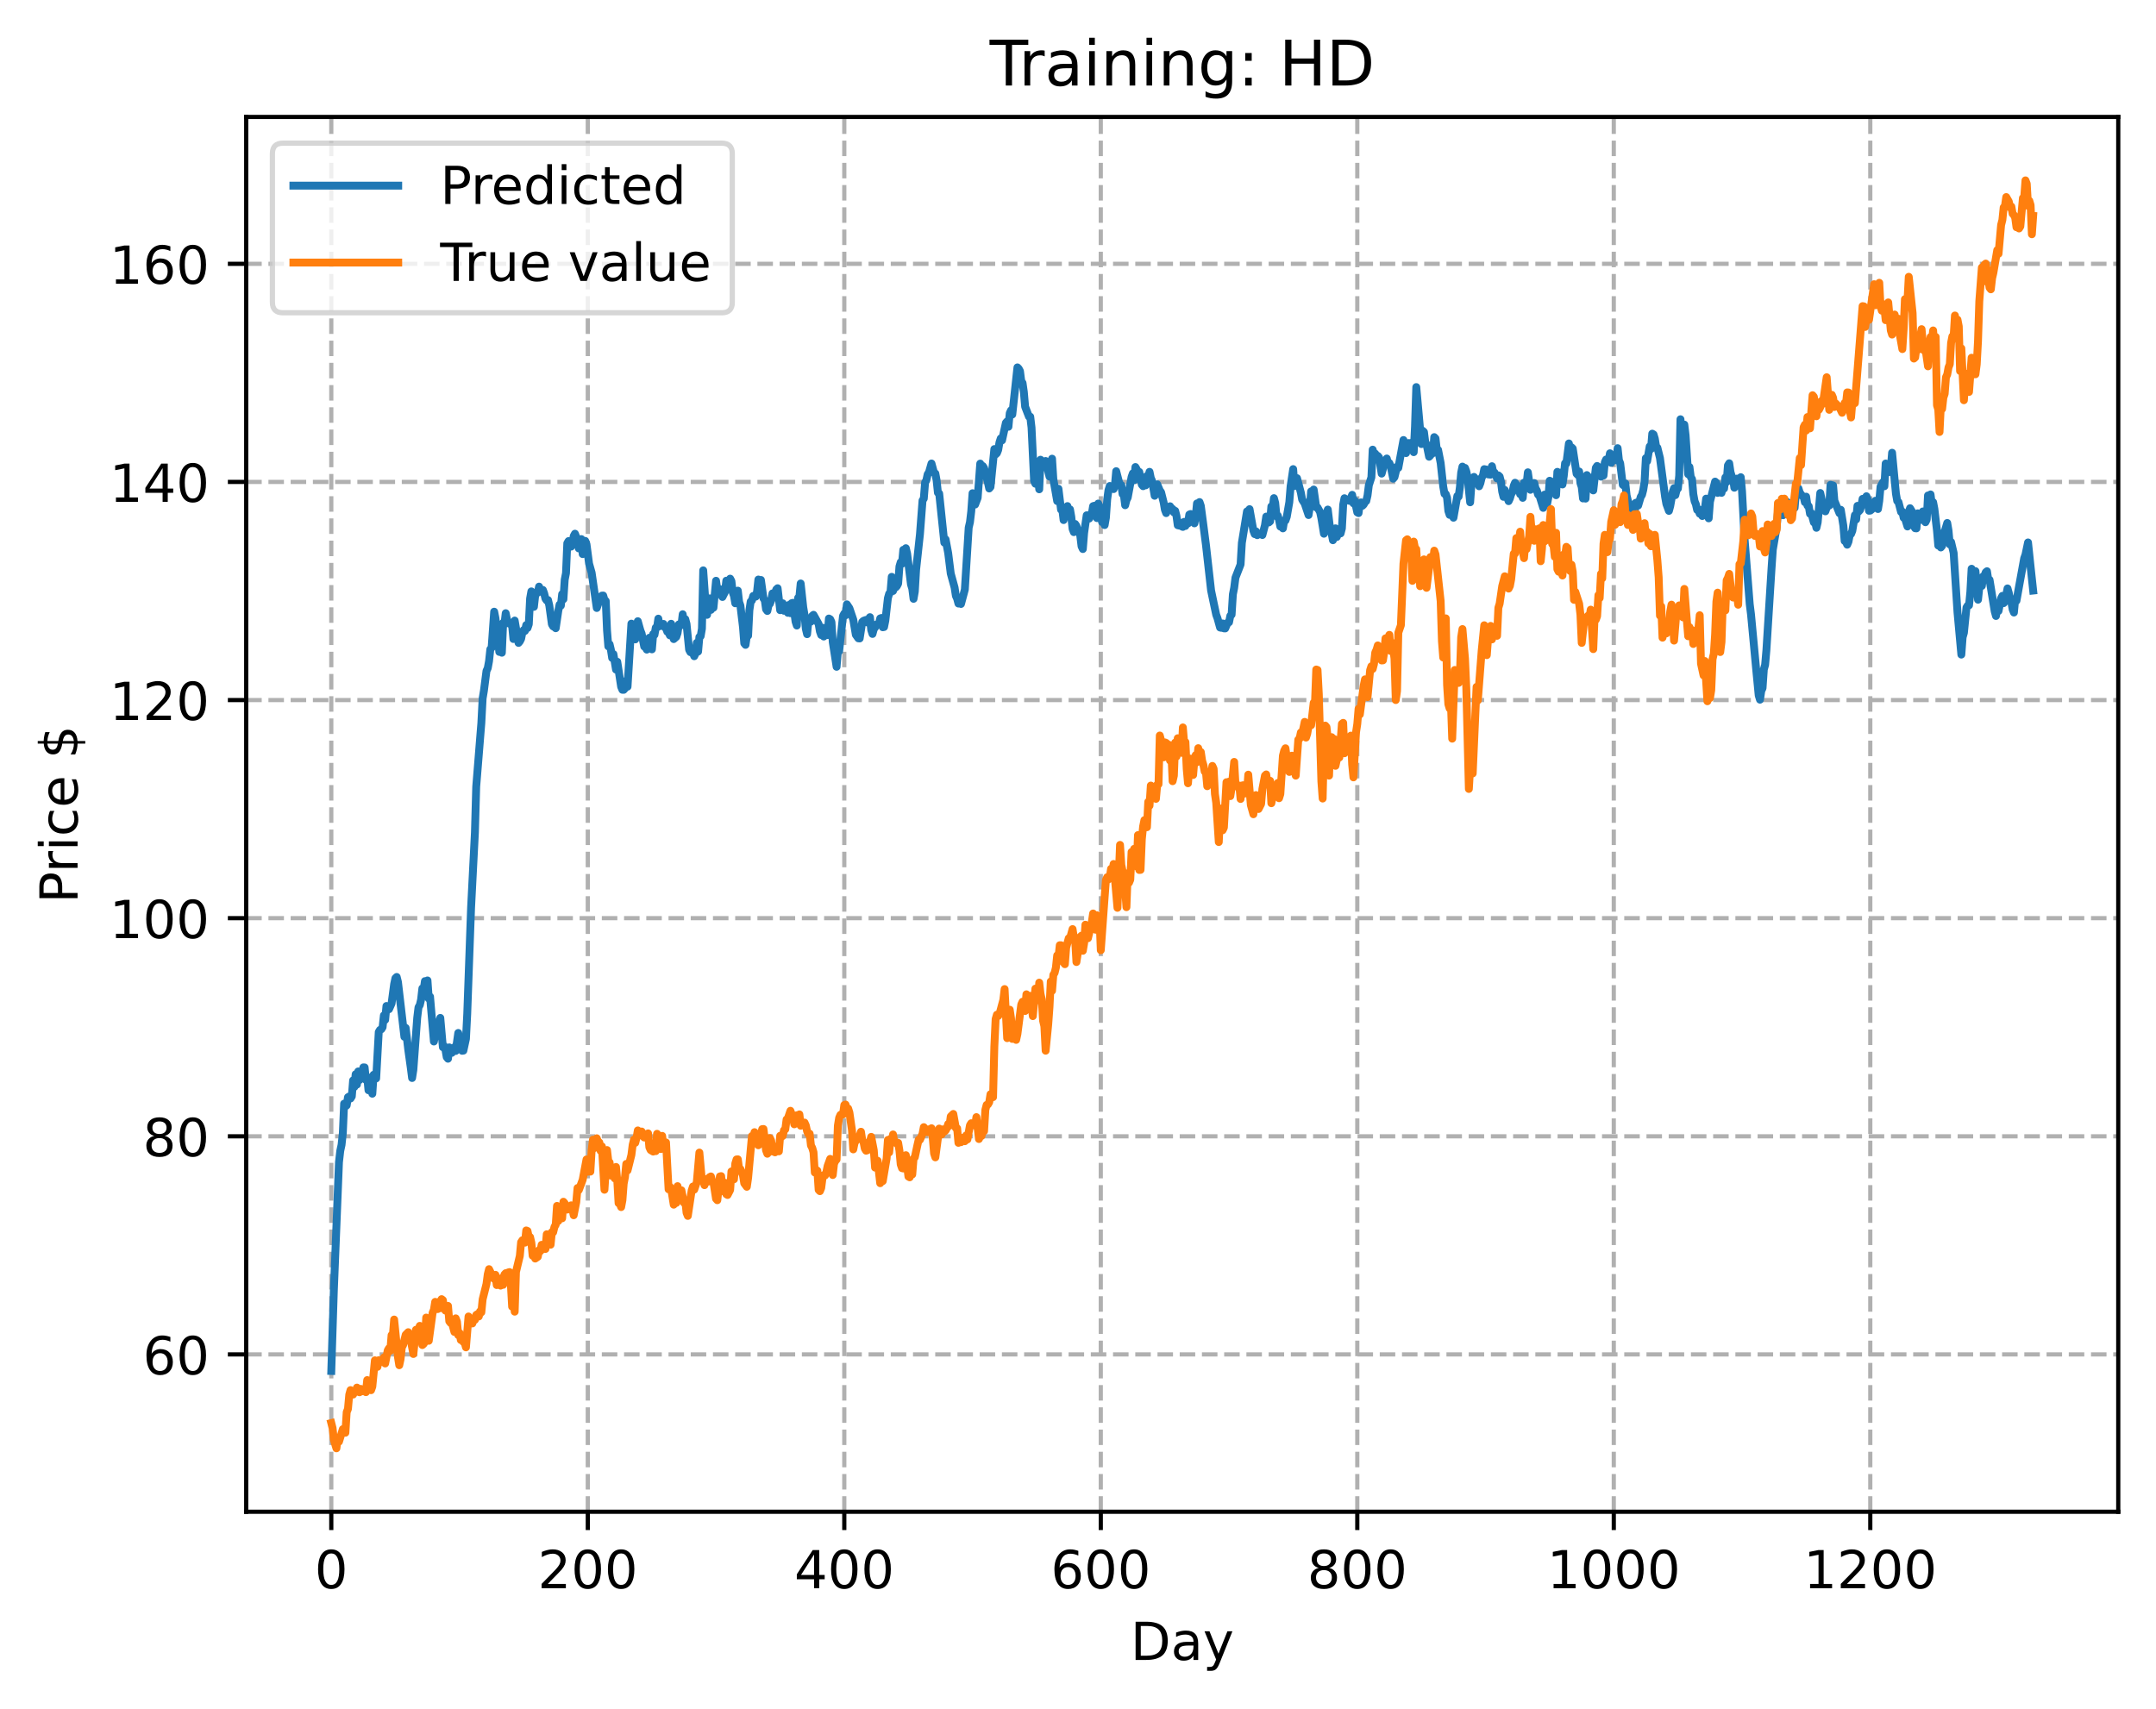 <?xml version="1.0" encoding="utf-8" standalone="no"?>
<!DOCTYPE svg PUBLIC "-//W3C//DTD SVG 1.1//EN"
  "http://www.w3.org/Graphics/SVG/1.1/DTD/svg11.dtd">
<!-- Created with matplotlib (https://matplotlib.org/) -->
<svg height="325.986pt" version="1.1" viewBox="0 0 411.286 325.986" width="411.286pt" xmlns="http://www.w3.org/2000/svg" xmlns:xlink="http://www.w3.org/1999/xlink">
 <defs>
  <style type="text/css">
*{stroke-linecap:butt;stroke-linejoin:round;}
  </style>
 </defs>
 <g id="figure_1">
  <g id="patch_1">
   <path d="M 0 325.986 
L 411.286 325.986 
L 411.286 0 
L 0 0 
z
" style="fill:#ffffff;"/>
  </g>
  <g id="axes_1">
   <g id="patch_2">
    <path d="M 46.966 288.43 
L 404.086 288.43 
L 404.086 22.318 
L 46.966 22.318 
z
" style="fill:#ffffff;"/>
   </g>
   <g id="matplotlib.axis_1">
    <g id="xtick_1">
     <g id="line2d_1">
      <path clip-path="url(#p5bb3ffead1)" d="M 63.198 288.43 
L 63.198 22.318 
" style="fill:none;stroke:#b0b0b0;stroke-dasharray:2.96,1.28;stroke-dashoffset:0;stroke-width:0.8;"/>
     </g>
     <g id="line2d_2">
      <defs>
       <path d="M 0 0 
L 0 3.5 
" id="m0821a3280d" style="stroke:#000000;stroke-width:0.8;"/>
      </defs>
      <g>
       <use style="stroke:#000000;stroke-width:0.8;" x="63.198" xlink:href="#m0821a3280d" y="288.43"/>
      </g>
     </g>
     <g id="text_1">
      <!-- 0 -->
      <defs>
       <path d="M 31.781 66.406 
Q 24.172 66.406 20.328 58.906 
Q 16.5 51.422 16.5 36.375 
Q 16.5 21.391 20.328 13.891 
Q 24.172 6.391 31.781 6.391 
Q 39.453 6.391 43.281 13.891 
Q 47.125 21.391 47.125 36.375 
Q 47.125 51.422 43.281 58.906 
Q 39.453 66.406 31.781 66.406 
z
M 31.781 74.219 
Q 44.047 74.219 50.516 64.516 
Q 56.984 54.828 56.984 36.375 
Q 56.984 17.969 50.516 8.266 
Q 44.047 -1.422 31.781 -1.422 
Q 19.531 -1.422 13.062 8.266 
Q 6.594 17.969 6.594 36.375 
Q 6.594 54.828 13.062 64.516 
Q 19.531 74.219 31.781 74.219 
z
" id="DejaVuSans-48"/>
      </defs>
      <g transform="translate(60.017 303.029)scale(0.1 -0.1)">
       <use xlink:href="#DejaVuSans-48"/>
      </g>
     </g>
    </g>
    <g id="xtick_2">
     <g id="line2d_3">
      <path clip-path="url(#p5bb3ffead1)" d="M 112.129 288.43 
L 112.129 22.318 
" style="fill:none;stroke:#b0b0b0;stroke-dasharray:2.96,1.28;stroke-dashoffset:0;stroke-width:0.8;"/>
     </g>
     <g id="line2d_4">
      <g>
       <use style="stroke:#000000;stroke-width:0.8;" x="112.129" xlink:href="#m0821a3280d" y="288.43"/>
      </g>
     </g>
     <g id="text_2">
      <!-- 200 -->
      <defs>
       <path d="M 19.188 8.297 
L 53.609 8.297 
L 53.609 0 
L 7.328 0 
L 7.328 8.297 
Q 12.938 14.109 22.625 23.891 
Q 32.328 33.688 34.812 36.531 
Q 39.547 41.844 41.422 45.531 
Q 43.312 49.219 43.312 52.781 
Q 43.312 58.594 39.234 62.25 
Q 35.156 65.922 28.609 65.922 
Q 23.969 65.922 18.812 64.312 
Q 13.672 62.703 7.812 59.422 
L 7.812 69.391 
Q 13.766 71.781 18.938 73 
Q 24.125 74.219 28.422 74.219 
Q 39.75 74.219 46.484 68.547 
Q 53.219 62.891 53.219 53.422 
Q 53.219 48.922 51.531 44.891 
Q 49.859 40.875 45.406 35.406 
Q 44.188 33.984 37.641 27.219 
Q 31.109 20.453 19.188 8.297 
z
" id="DejaVuSans-50"/>
      </defs>
      <g transform="translate(102.585 303.029)scale(0.1 -0.1)">
       <use xlink:href="#DejaVuSans-50"/>
       <use x="63.623" xlink:href="#DejaVuSans-48"/>
       <use x="127.246" xlink:href="#DejaVuSans-48"/>
      </g>
     </g>
    </g>
    <g id="xtick_3">
     <g id="line2d_5">
      <path clip-path="url(#p5bb3ffead1)" d="M 161.06 288.43 
L 161.06 22.318 
" style="fill:none;stroke:#b0b0b0;stroke-dasharray:2.96,1.28;stroke-dashoffset:0;stroke-width:0.8;"/>
     </g>
     <g id="line2d_6">
      <g>
       <use style="stroke:#000000;stroke-width:0.8;" x="161.06" xlink:href="#m0821a3280d" y="288.43"/>
      </g>
     </g>
     <g id="text_3">
      <!-- 400 -->
      <defs>
       <path d="M 37.797 64.312 
L 12.891 25.391 
L 37.797 25.391 
z
M 35.203 72.906 
L 47.609 72.906 
L 47.609 25.391 
L 58.016 25.391 
L 58.016 17.188 
L 47.609 17.188 
L 47.609 0 
L 37.797 0 
L 37.797 17.188 
L 4.891 17.188 
L 4.891 26.703 
z
" id="DejaVuSans-52"/>
      </defs>
      <g transform="translate(151.516 303.029)scale(0.1 -0.1)">
       <use xlink:href="#DejaVuSans-52"/>
       <use x="63.623" xlink:href="#DejaVuSans-48"/>
       <use x="127.246" xlink:href="#DejaVuSans-48"/>
      </g>
     </g>
    </g>
    <g id="xtick_4">
     <g id="line2d_7">
      <path clip-path="url(#p5bb3ffead1)" d="M 209.99 288.43 
L 209.99 22.318 
" style="fill:none;stroke:#b0b0b0;stroke-dasharray:2.96,1.28;stroke-dashoffset:0;stroke-width:0.8;"/>
     </g>
     <g id="line2d_8">
      <g>
       <use style="stroke:#000000;stroke-width:0.8;" x="209.99" xlink:href="#m0821a3280d" y="288.43"/>
      </g>
     </g>
     <g id="text_4">
      <!-- 600 -->
      <defs>
       <path d="M 33.016 40.375 
Q 26.375 40.375 22.484 35.828 
Q 18.609 31.297 18.609 23.391 
Q 18.609 15.531 22.484 10.953 
Q 26.375 6.391 33.016 6.391 
Q 39.656 6.391 43.531 10.953 
Q 47.406 15.531 47.406 23.391 
Q 47.406 31.297 43.531 35.828 
Q 39.656 40.375 33.016 40.375 
z
M 52.594 71.297 
L 52.594 62.312 
Q 48.875 64.062 45.094 64.984 
Q 41.312 65.922 37.594 65.922 
Q 27.828 65.922 22.672 59.328 
Q 17.531 52.734 16.797 39.406 
Q 19.672 43.656 24.016 45.922 
Q 28.375 48.188 33.594 48.188 
Q 44.578 48.188 50.953 41.516 
Q 57.328 34.859 57.328 23.391 
Q 57.328 12.156 50.688 5.359 
Q 44.047 -1.422 33.016 -1.422 
Q 20.359 -1.422 13.672 8.266 
Q 6.984 17.969 6.984 36.375 
Q 6.984 53.656 15.188 63.938 
Q 23.391 74.219 37.203 74.219 
Q 40.922 74.219 44.703 73.484 
Q 48.484 72.75 52.594 71.297 
z
" id="DejaVuSans-54"/>
      </defs>
      <g transform="translate(200.446 303.029)scale(0.1 -0.1)">
       <use xlink:href="#DejaVuSans-54"/>
       <use x="63.623" xlink:href="#DejaVuSans-48"/>
       <use x="127.246" xlink:href="#DejaVuSans-48"/>
      </g>
     </g>
    </g>
    <g id="xtick_5">
     <g id="line2d_9">
      <path clip-path="url(#p5bb3ffead1)" d="M 258.921 288.43 
L 258.921 22.318 
" style="fill:none;stroke:#b0b0b0;stroke-dasharray:2.96,1.28;stroke-dashoffset:0;stroke-width:0.8;"/>
     </g>
     <g id="line2d_10">
      <g>
       <use style="stroke:#000000;stroke-width:0.8;" x="258.921" xlink:href="#m0821a3280d" y="288.43"/>
      </g>
     </g>
     <g id="text_5">
      <!-- 800 -->
      <defs>
       <path d="M 31.781 34.625 
Q 24.75 34.625 20.719 30.859 
Q 16.703 27.094 16.703 20.516 
Q 16.703 13.922 20.719 10.156 
Q 24.75 6.391 31.781 6.391 
Q 38.812 6.391 42.859 10.172 
Q 46.922 13.969 46.922 20.516 
Q 46.922 27.094 42.891 30.859 
Q 38.875 34.625 31.781 34.625 
z
M 21.922 38.812 
Q 15.578 40.375 12.031 44.719 
Q 8.5 49.078 8.5 55.328 
Q 8.5 64.062 14.719 69.141 
Q 20.953 74.219 31.781 74.219 
Q 42.672 74.219 48.875 69.141 
Q 55.078 64.062 55.078 55.328 
Q 55.078 49.078 51.531 44.719 
Q 48 40.375 41.703 38.812 
Q 48.828 37.156 52.797 32.312 
Q 56.781 27.484 56.781 20.516 
Q 56.781 9.906 50.312 4.234 
Q 43.844 -1.422 31.781 -1.422 
Q 19.734 -1.422 13.25 4.234 
Q 6.781 9.906 6.781 20.516 
Q 6.781 27.484 10.781 32.312 
Q 14.797 37.156 21.922 38.812 
z
M 18.312 54.391 
Q 18.312 48.734 21.844 45.562 
Q 25.391 42.391 31.781 42.391 
Q 38.141 42.391 41.719 45.562 
Q 45.312 48.734 45.312 54.391 
Q 45.312 60.062 41.719 63.234 
Q 38.141 66.406 31.781 66.406 
Q 25.391 66.406 21.844 63.234 
Q 18.312 60.062 18.312 54.391 
z
" id="DejaVuSans-56"/>
      </defs>
      <g transform="translate(249.377 303.029)scale(0.1 -0.1)">
       <use xlink:href="#DejaVuSans-56"/>
       <use x="63.623" xlink:href="#DejaVuSans-48"/>
       <use x="127.246" xlink:href="#DejaVuSans-48"/>
      </g>
     </g>
    </g>
    <g id="xtick_6">
     <g id="line2d_11">
      <path clip-path="url(#p5bb3ffead1)" d="M 307.851 288.43 
L 307.851 22.318 
" style="fill:none;stroke:#b0b0b0;stroke-dasharray:2.96,1.28;stroke-dashoffset:0;stroke-width:0.8;"/>
     </g>
     <g id="line2d_12">
      <g>
       <use style="stroke:#000000;stroke-width:0.8;" x="307.851" xlink:href="#m0821a3280d" y="288.43"/>
      </g>
     </g>
     <g id="text_6">
      <!-- 1000 -->
      <defs>
       <path d="M 12.406 8.297 
L 28.516 8.297 
L 28.516 63.922 
L 10.984 60.406 
L 10.984 69.391 
L 28.422 72.906 
L 38.281 72.906 
L 38.281 8.297 
L 54.391 8.297 
L 54.391 0 
L 12.406 0 
z
" id="DejaVuSans-49"/>
      </defs>
      <g transform="translate(295.126 303.029)scale(0.1 -0.1)">
       <use xlink:href="#DejaVuSans-49"/>
       <use x="63.623" xlink:href="#DejaVuSans-48"/>
       <use x="127.246" xlink:href="#DejaVuSans-48"/>
       <use x="190.869" xlink:href="#DejaVuSans-48"/>
      </g>
     </g>
    </g>
    <g id="xtick_7">
     <g id="line2d_13">
      <path clip-path="url(#p5bb3ffead1)" d="M 356.782 288.43 
L 356.782 22.318 
" style="fill:none;stroke:#b0b0b0;stroke-dasharray:2.96,1.28;stroke-dashoffset:0;stroke-width:0.8;"/>
     </g>
     <g id="line2d_14">
      <g>
       <use style="stroke:#000000;stroke-width:0.8;" x="356.782" xlink:href="#m0821a3280d" y="288.43"/>
      </g>
     </g>
     <g id="text_7">
      <!-- 1200 -->
      <g transform="translate(344.057 303.029)scale(0.1 -0.1)">
       <use xlink:href="#DejaVuSans-49"/>
       <use x="63.623" xlink:href="#DejaVuSans-50"/>
       <use x="127.246" xlink:href="#DejaVuSans-48"/>
       <use x="190.869" xlink:href="#DejaVuSans-48"/>
      </g>
     </g>
    </g>
    <g id="text_8">
     <!-- Day -->
     <defs>
      <path d="M 19.672 64.797 
L 19.672 8.109 
L 31.594 8.109 
Q 46.688 8.109 53.688 14.938 
Q 60.688 21.781 60.688 36.531 
Q 60.688 51.172 53.688 57.984 
Q 46.688 64.797 31.594 64.797 
z
M 9.812 72.906 
L 30.078 72.906 
Q 51.266 72.906 61.172 64.094 
Q 71.094 55.281 71.094 36.531 
Q 71.094 17.672 61.125 8.828 
Q 51.172 0 30.078 0 
L 9.812 0 
z
" id="DejaVuSans-68"/>
      <path d="M 34.281 27.484 
Q 23.391 27.484 19.188 25 
Q 14.984 22.516 14.984 16.5 
Q 14.984 11.719 18.141 8.906 
Q 21.297 6.109 26.703 6.109 
Q 34.188 6.109 38.703 11.406 
Q 43.219 16.703 43.219 25.484 
L 43.219 27.484 
z
M 52.203 31.203 
L 52.203 0 
L 43.219 0 
L 43.219 8.297 
Q 40.141 3.328 35.547 0.953 
Q 30.953 -1.422 24.312 -1.422 
Q 15.922 -1.422 10.953 3.297 
Q 6 8.016 6 15.922 
Q 6 25.141 12.172 29.828 
Q 18.359 34.516 30.609 34.516 
L 43.219 34.516 
L 43.219 35.406 
Q 43.219 41.609 39.141 45 
Q 35.062 48.391 27.688 48.391 
Q 23 48.391 18.547 47.266 
Q 14.109 46.141 10.016 43.891 
L 10.016 52.203 
Q 14.938 54.109 19.578 55.047 
Q 24.219 56 28.609 56 
Q 40.484 56 46.344 49.844 
Q 52.203 43.703 52.203 31.203 
z
" id="DejaVuSans-97"/>
      <path d="M 32.172 -5.078 
Q 28.375 -14.844 24.75 -17.812 
Q 21.141 -20.797 15.094 -20.797 
L 7.906 -20.797 
L 7.906 -13.281 
L 13.188 -13.281 
Q 16.891 -13.281 18.938 -11.516 
Q 21 -9.766 23.484 -3.219 
L 25.094 0.875 
L 2.984 54.688 
L 12.5 54.688 
L 29.594 11.922 
L 46.688 54.688 
L 56.203 54.688 
z
" id="DejaVuSans-121"/>
     </defs>
     <g transform="translate(215.652 316.707)scale(0.1 -0.1)">
      <use xlink:href="#DejaVuSans-68"/>
      <use x="77.002" xlink:href="#DejaVuSans-97"/>
      <use x="138.281" xlink:href="#DejaVuSans-121"/>
     </g>
    </g>
   </g>
   <g id="matplotlib.axis_2">
    <g id="ytick_1">
     <g id="line2d_15">
      <path clip-path="url(#p5bb3ffead1)" d="M 46.966 258.418 
L 404.086 258.418 
" style="fill:none;stroke:#b0b0b0;stroke-dasharray:2.96,1.28;stroke-dashoffset:0;stroke-width:0.8;"/>
     </g>
     <g id="line2d_16">
      <defs>
       <path d="M 0 0 
L -3.5 0 
" id="mc0bdd0e254" style="stroke:#000000;stroke-width:0.8;"/>
      </defs>
      <g>
       <use style="stroke:#000000;stroke-width:0.8;" x="46.966" xlink:href="#mc0bdd0e254" y="258.418"/>
      </g>
     </g>
     <g id="text_9">
      <!-- 60 -->
      <g transform="translate(27.241 262.217)scale(0.1 -0.1)">
       <use xlink:href="#DejaVuSans-54"/>
       <use x="63.623" xlink:href="#DejaVuSans-48"/>
      </g>
     </g>
    </g>
    <g id="ytick_2">
     <g id="line2d_17">
      <path clip-path="url(#p5bb3ffead1)" d="M 46.966 216.801 
L 404.086 216.801 
" style="fill:none;stroke:#b0b0b0;stroke-dasharray:2.96,1.28;stroke-dashoffset:0;stroke-width:0.8;"/>
     </g>
     <g id="line2d_18">
      <g>
       <use style="stroke:#000000;stroke-width:0.8;" x="46.966" xlink:href="#mc0bdd0e254" y="216.801"/>
      </g>
     </g>
     <g id="text_10">
      <!-- 80 -->
      <g transform="translate(27.241 220.6)scale(0.1 -0.1)">
       <use xlink:href="#DejaVuSans-56"/>
       <use x="63.623" xlink:href="#DejaVuSans-48"/>
      </g>
     </g>
    </g>
    <g id="ytick_3">
     <g id="line2d_19">
      <path clip-path="url(#p5bb3ffead1)" d="M 46.966 175.184 
L 404.086 175.184 
" style="fill:none;stroke:#b0b0b0;stroke-dasharray:2.96,1.28;stroke-dashoffset:0;stroke-width:0.8;"/>
     </g>
     <g id="line2d_20">
      <g>
       <use style="stroke:#000000;stroke-width:0.8;" x="46.966" xlink:href="#mc0bdd0e254" y="175.184"/>
      </g>
     </g>
     <g id="text_11">
      <!-- 100 -->
      <g transform="translate(20.878 178.983)scale(0.1 -0.1)">
       <use xlink:href="#DejaVuSans-49"/>
       <use x="63.623" xlink:href="#DejaVuSans-48"/>
       <use x="127.246" xlink:href="#DejaVuSans-48"/>
      </g>
     </g>
    </g>
    <g id="ytick_4">
     <g id="line2d_21">
      <path clip-path="url(#p5bb3ffead1)" d="M 46.966 133.567 
L 404.086 133.567 
" style="fill:none;stroke:#b0b0b0;stroke-dasharray:2.96,1.28;stroke-dashoffset:0;stroke-width:0.8;"/>
     </g>
     <g id="line2d_22">
      <g>
       <use style="stroke:#000000;stroke-width:0.8;" x="46.966" xlink:href="#mc0bdd0e254" y="133.567"/>
      </g>
     </g>
     <g id="text_12">
      <!-- 120 -->
      <g transform="translate(20.878 137.366)scale(0.1 -0.1)">
       <use xlink:href="#DejaVuSans-49"/>
       <use x="63.623" xlink:href="#DejaVuSans-50"/>
       <use x="127.246" xlink:href="#DejaVuSans-48"/>
      </g>
     </g>
    </g>
    <g id="ytick_5">
     <g id="line2d_23">
      <path clip-path="url(#p5bb3ffead1)" d="M 46.966 91.95 
L 404.086 91.95 
" style="fill:none;stroke:#b0b0b0;stroke-dasharray:2.96,1.28;stroke-dashoffset:0;stroke-width:0.8;"/>
     </g>
     <g id="line2d_24">
      <g>
       <use style="stroke:#000000;stroke-width:0.8;" x="46.966" xlink:href="#mc0bdd0e254" y="91.95"/>
      </g>
     </g>
     <g id="text_13">
      <!-- 140 -->
      <g transform="translate(20.878 95.749)scale(0.1 -0.1)">
       <use xlink:href="#DejaVuSans-49"/>
       <use x="63.623" xlink:href="#DejaVuSans-52"/>
       <use x="127.246" xlink:href="#DejaVuSans-48"/>
      </g>
     </g>
    </g>
    <g id="ytick_6">
     <g id="line2d_25">
      <path clip-path="url(#p5bb3ffead1)" d="M 46.966 50.333 
L 404.086 50.333 
" style="fill:none;stroke:#b0b0b0;stroke-dasharray:2.96,1.28;stroke-dashoffset:0;stroke-width:0.8;"/>
     </g>
     <g id="line2d_26">
      <g>
       <use style="stroke:#000000;stroke-width:0.8;" x="46.966" xlink:href="#mc0bdd0e254" y="50.333"/>
      </g>
     </g>
     <g id="text_14">
      <!-- 160 -->
      <g transform="translate(20.878 54.132)scale(0.1 -0.1)">
       <use xlink:href="#DejaVuSans-49"/>
       <use x="63.623" xlink:href="#DejaVuSans-54"/>
       <use x="127.246" xlink:href="#DejaVuSans-48"/>
      </g>
     </g>
    </g>
    <g id="text_15">
     <!-- Price $ -->
     <defs>
      <path d="M 19.672 64.797 
L 19.672 37.406 
L 32.078 37.406 
Q 38.969 37.406 42.719 40.969 
Q 46.484 44.531 46.484 51.125 
Q 46.484 57.672 42.719 61.234 
Q 38.969 64.797 32.078 64.797 
z
M 9.812 72.906 
L 32.078 72.906 
Q 44.344 72.906 50.609 67.359 
Q 56.891 61.812 56.891 51.125 
Q 56.891 40.328 50.609 34.812 
Q 44.344 29.297 32.078 29.297 
L 19.672 29.297 
L 19.672 0 
L 9.812 0 
z
" id="DejaVuSans-80"/>
      <path d="M 41.109 46.297 
Q 39.594 47.172 37.812 47.578 
Q 36.031 48 33.891 48 
Q 26.266 48 22.188 43.047 
Q 18.109 38.094 18.109 28.812 
L 18.109 0 
L 9.078 0 
L 9.078 54.688 
L 18.109 54.688 
L 18.109 46.188 
Q 20.953 51.172 25.484 53.578 
Q 30.031 56 36.531 56 
Q 37.453 56 38.578 55.875 
Q 39.703 55.766 41.062 55.516 
z
" id="DejaVuSans-114"/>
      <path d="M 9.422 54.688 
L 18.406 54.688 
L 18.406 0 
L 9.422 0 
z
M 9.422 75.984 
L 18.406 75.984 
L 18.406 64.594 
L 9.422 64.594 
z
" id="DejaVuSans-105"/>
      <path d="M 48.781 52.594 
L 48.781 44.188 
Q 44.969 46.297 41.141 47.344 
Q 37.312 48.391 33.406 48.391 
Q 24.656 48.391 19.812 42.844 
Q 14.984 37.312 14.984 27.297 
Q 14.984 17.281 19.812 11.734 
Q 24.656 6.203 33.406 6.203 
Q 37.312 6.203 41.141 7.25 
Q 44.969 8.297 48.781 10.406 
L 48.781 2.094 
Q 45.016 0.344 40.984 -0.531 
Q 36.969 -1.422 32.422 -1.422 
Q 20.062 -1.422 12.781 6.344 
Q 5.516 14.109 5.516 27.297 
Q 5.516 40.672 12.859 48.328 
Q 20.219 56 33.016 56 
Q 37.156 56 41.109 55.141 
Q 45.062 54.297 48.781 52.594 
z
" id="DejaVuSans-99"/>
      <path d="M 56.203 29.594 
L 56.203 25.203 
L 14.891 25.203 
Q 15.484 15.922 20.484 11.062 
Q 25.484 6.203 34.422 6.203 
Q 39.594 6.203 44.453 7.469 
Q 49.312 8.734 54.109 11.281 
L 54.109 2.781 
Q 49.266 0.734 44.188 -0.344 
Q 39.109 -1.422 33.891 -1.422 
Q 20.797 -1.422 13.156 6.188 
Q 5.516 13.812 5.516 26.812 
Q 5.516 40.234 12.766 48.109 
Q 20.016 56 32.328 56 
Q 43.359 56 49.781 48.891 
Q 56.203 41.797 56.203 29.594 
z
M 47.219 32.234 
Q 47.125 39.594 43.094 43.984 
Q 39.062 48.391 32.422 48.391 
Q 24.906 48.391 20.391 44.141 
Q 15.875 39.891 15.188 32.172 
z
" id="DejaVuSans-101"/>
      <path id="DejaVuSans-32"/>
      <path d="M 33.797 -14.703 
L 28.906 -14.703 
L 28.859 0 
Q 23.734 0.094 18.609 1.188 
Q 13.484 2.297 8.297 4.5 
L 8.297 13.281 
Q 13.281 10.156 18.375 8.562 
Q 23.484 6.984 28.906 6.938 
L 28.906 29.203 
Q 18.109 30.953 13.203 35.156 
Q 8.297 39.359 8.297 46.688 
Q 8.297 54.641 13.625 59.219 
Q 18.953 63.812 28.906 64.5 
L 28.906 75.984 
L 33.797 75.984 
L 33.797 64.656 
Q 38.328 64.453 42.578 63.688 
Q 46.828 62.938 50.875 61.625 
L 50.875 53.078 
Q 46.828 55.125 42.547 56.25 
Q 38.281 57.375 33.797 57.562 
L 33.797 36.719 
Q 44.875 35.016 50.094 30.609 
Q 55.328 26.219 55.328 18.609 
Q 55.328 10.359 49.781 5.594 
Q 44.234 0.828 33.797 0.094 
z
M 28.906 37.594 
L 28.906 57.625 
Q 23.25 56.984 20.266 54.391 
Q 17.281 51.812 17.281 47.516 
Q 17.281 43.312 20.031 40.969 
Q 22.797 38.625 28.906 37.594 
z
M 33.797 28.219 
L 33.797 7.078 
Q 39.984 7.906 43.141 10.594 
Q 46.297 13.281 46.297 17.672 
Q 46.297 21.969 43.281 24.5 
Q 40.281 27.047 33.797 28.219 
z
" id="DejaVuSans-36"/>
     </defs>
     <g transform="translate(14.798 172.342)rotate(-90)scale(0.1 -0.1)">
      <use xlink:href="#DejaVuSans-80"/>
      <use x="58.553" xlink:href="#DejaVuSans-114"/>
      <use x="99.666" xlink:href="#DejaVuSans-105"/>
      <use x="127.449" xlink:href="#DejaVuSans-99"/>
      <use x="182.43" xlink:href="#DejaVuSans-101"/>
      <use x="243.953" xlink:href="#DejaVuSans-32"/>
      <use x="275.74" xlink:href="#DejaVuSans-36"/>
     </g>
    </g>
   </g>
   <g id="line2d_27">
    <path clip-path="url(#p5bb3ffead1)" d="M 63.198 261.573 
L 63.688 246.138 
L 64.666 221.728 
L 64.911 219.567 
L 65.156 218.438 
L 65.4 216.168 
L 65.645 210.569 
L 65.89 211.097 
L 66.134 210.904 
L 66.379 209.337 
L 66.623 209.191 
L 66.868 209.588 
L 67.113 209.186 
L 67.357 206.13 
L 67.602 207.383 
L 67.847 204.952 
L 68.091 206.932 
L 68.336 204.425 
L 68.581 206.061 
L 68.825 204.998 
L 69.07 204.687 
L 69.315 203.65 
L 69.559 203.658 
L 69.804 206.046 
L 70.049 205.447 
L 70.293 208.016 
L 70.538 207.706 
L 70.783 207.765 
L 71.027 208.674 
L 71.272 205.059 
L 71.517 205.728 
L 71.761 205.758 
L 72.251 196.897 
L 72.495 196.492 
L 72.74 196.38 
L 72.984 195.991 
L 73.229 193.727 
L 73.474 194.587 
L 73.718 191.939 
L 74.208 192.556 
L 74.697 191.454 
L 75.186 187.772 
L 75.431 186.637 
L 75.676 186.398 
L 75.92 187.376 
L 77.144 197.823 
L 77.388 196.115 
L 77.878 200.264 
L 78.367 203.757 
L 78.611 205.681 
L 78.856 204.109 
L 79.59 194.183 
L 79.835 192.177 
L 80.079 191.768 
L 80.324 190.722 
L 80.569 188.578 
L 80.813 188.906 
L 81.058 187.192 
L 81.303 187.344 
L 81.547 187.062 
L 81.792 190.524 
L 82.037 190.156 
L 82.771 198.715 
L 83.015 197.492 
L 83.505 197.116 
L 83.749 194.986 
L 83.994 194.21 
L 84.483 199.798 
L 84.728 199.574 
L 84.972 200.266 
L 85.217 201.691 
L 85.462 201.997 
L 85.706 199.835 
L 85.951 200.732 
L 86.196 200.879 
L 86.685 199.798 
L 86.93 200.514 
L 87.419 197.082 
L 87.664 198.76 
L 87.908 199.275 
L 88.153 200.483 
L 88.398 200.455 
L 88.887 198.21 
L 89.132 193.43 
L 89.866 173.155 
L 90.599 158.785 
L 90.844 150.094 
L 91.823 137.953 
L 92.067 133.267 
L 92.312 131.791 
L 92.801 128.001 
L 93.046 127.474 
L 93.291 126.141 
L 93.535 123.87 
L 93.78 123.597 
L 94.269 116.703 
L 94.514 117.935 
L 95.248 124.38 
L 95.493 123.302 
L 95.737 124.538 
L 95.982 118.832 
L 96.227 119.096 
L 96.471 116.995 
L 96.716 118.239 
L 96.96 118.798 
L 97.205 119.013 
L 97.45 118.811 
L 97.694 119.381 
L 97.939 121.921 
L 98.184 118.4 
L 98.918 122.664 
L 99.162 122.371 
L 99.407 121.885 
L 99.652 120.67 
L 99.896 120.209 
L 100.141 120.382 
L 100.386 119.258 
L 100.63 119.823 
L 100.875 119.099 
L 101.12 114.201 
L 101.364 112.831 
L 101.609 115.665 
L 101.854 115.78 
L 102.098 113.604 
L 102.343 113.086 
L 102.587 113.089 
L 102.832 111.921 
L 103.077 112.517 
L 103.566 112.562 
L 103.811 113.229 
L 104.055 114.238 
L 104.3 114.576 
L 104.545 114.484 
L 104.789 115.542 
L 105.279 119.112 
L 105.523 119.514 
L 105.768 119.625 
L 106.013 119.861 
L 106.502 116.556 
L 106.747 115.35 
L 106.991 115.558 
L 107.236 113.351 
L 107.481 114.328 
L 107.725 110.603 
L 107.97 109.353 
L 108.215 103.652 
L 108.459 103.232 
L 108.948 104.293 
L 109.193 103.862 
L 109.438 102.274 
L 109.682 101.827 
L 110.172 103.069 
L 110.416 104.636 
L 110.661 104.307 
L 110.906 102.859 
L 111.15 105.717 
L 111.395 104.788 
L 111.64 103.2 
L 111.884 103.838 
L 112.374 107.537 
L 112.863 109.27 
L 113.842 116.003 
L 114.575 113.894 
L 114.82 113.642 
L 115.065 113.624 
L 115.309 114.45 
L 115.554 114.649 
L 115.799 120.285 
L 116.043 123.321 
L 116.288 122.919 
L 116.533 123.956 
L 116.777 125.541 
L 117.022 124.8 
L 117.511 127.757 
L 117.756 126.259 
L 118.49 131.028 
L 118.735 131.607 
L 118.979 131.615 
L 119.224 131.338 
L 119.469 129.871 
L 119.713 131.017 
L 120.447 118.983 
L 120.692 119.701 
L 120.936 121.241 
L 121.181 121.997 
L 121.426 120.916 
L 121.67 118.523 
L 122.16 120.28 
L 122.404 120.894 
L 122.894 123.359 
L 123.138 123.481 
L 123.383 123.942 
L 123.628 122.315 
L 123.872 121.676 
L 124.117 122.425 
L 124.362 123.891 
L 124.606 120.971 
L 124.851 121.123 
L 125.096 119.756 
L 125.34 119.716 
L 125.585 118.035 
L 125.83 119.477 
L 126.074 119.233 
L 126.319 119.326 
L 126.563 119.039 
L 126.808 119.674 
L 127.053 119.889 
L 127.297 120.536 
L 127.542 120.622 
L 127.787 121.222 
L 128.031 119.011 
L 128.521 121.933 
L 129.01 121.503 
L 129.255 120.777 
L 129.499 119.132 
L 129.989 119.278 
L 130.233 117.194 
L 130.478 118.863 
L 130.723 118.125 
L 130.967 119.042 
L 131.457 123.971 
L 131.701 124.425 
L 132.191 124.603 
L 132.435 125.202 
L 132.68 124.686 
L 132.924 122.642 
L 133.169 124.323 
L 133.414 121.529 
L 133.658 121.383 
L 133.903 119.955 
L 134.148 108.82 
L 134.637 115.734 
L 134.882 117.31 
L 135.371 114.163 
L 135.616 116.363 
L 135.86 115.992 
L 136.105 115.951 
L 136.594 110.803 
L 136.839 112.56 
L 137.084 112.539 
L 137.328 112.402 
L 137.573 113.484 
L 137.818 113.901 
L 138.307 112.929 
L 138.551 110.791 
L 138.796 111.264 
L 139.041 111.39 
L 139.285 110.401 
L 139.53 110.87 
L 139.775 113.011 
L 140.019 113.702 
L 140.264 115.11 
L 140.753 112.695 
L 140.998 114.85 
L 141.243 115.556 
L 141.732 119.64 
L 141.977 122.739 
L 142.221 123.037 
L 142.466 121.357 
L 142.711 121.293 
L 142.955 116.443 
L 143.2 114.777 
L 143.445 114.553 
L 143.689 113.7 
L 143.934 113.682 
L 144.178 113.829 
L 144.423 112.839 
L 144.668 110.57 
L 144.912 111.47 
L 145.157 110.651 
L 145.646 114.18 
L 145.891 114.518 
L 146.136 116.244 
L 146.38 116.57 
L 146.625 115.433 
L 146.87 115.186 
L 147.114 114.539 
L 147.359 113.22 
L 147.604 113.473 
L 147.848 113.138 
L 148.093 112.455 
L 148.338 112.229 
L 148.827 116.419 
L 149.072 115.395 
L 149.316 115.1 
L 149.561 116.533 
L 149.806 116.063 
L 150.05 116.099 
L 150.295 116.921 
L 150.539 115.401 
L 150.784 116.994 
L 151.029 115.075 
L 151.273 115.016 
L 151.763 118.608 
L 152.007 119.353 
L 152.252 114.067 
L 152.497 113.815 
L 152.741 111.323 
L 153.231 115.863 
L 153.475 117.318 
L 153.72 119.972 
L 153.965 120.999 
L 154.209 118.481 
L 154.454 118.65 
L 154.699 118.599 
L 154.943 117.508 
L 155.188 117.302 
L 156.166 119.063 
L 156.411 120.474 
L 156.656 121.161 
L 156.9 119.756 
L 157.145 121.446 
L 157.634 120.345 
L 157.879 121.17 
L 158.124 118.009 
L 158.368 118.148 
L 158.613 118.681 
L 158.858 122.506 
L 159.592 127.221 
L 159.836 124.192 
L 160.081 124.248 
L 160.815 117.514 
L 161.06 117.053 
L 161.304 117.397 
L 161.549 115.305 
L 162.038 116.046 
L 162.772 118.216 
L 163.261 121.109 
L 163.751 121.793 
L 163.995 121.816 
L 164.485 118.664 
L 164.729 118.439 
L 165.219 118.272 
L 165.463 118.764 
L 165.708 118.091 
L 165.953 117.748 
L 166.197 120.194 
L 166.442 120.953 
L 166.687 120.029 
L 166.931 119.713 
L 167.176 119.15 
L 167.665 119.029 
L 167.91 117.993 
L 168.154 117.9 
L 168.399 119.676 
L 168.644 119.633 
L 168.888 118.424 
L 169.378 114.126 
L 169.622 113.267 
L 169.867 113.026 
L 170.112 110.056 
L 170.356 112.758 
L 170.601 111.937 
L 170.846 112.083 
L 171.09 111.828 
L 171.335 111.353 
L 171.58 108.074 
L 171.824 107.257 
L 172.069 107.56 
L 172.314 104.902 
L 172.558 105.373 
L 172.803 104.592 
L 173.048 105.636 
L 173.782 111.514 
L 174.026 112.312 
L 174.271 114.254 
L 174.515 112.856 
L 174.76 108.694 
L 175.494 101.922 
L 175.983 95.498 
L 176.228 95.127 
L 176.473 92.062 
L 176.717 91.629 
L 176.962 90.482 
L 177.207 90.141 
L 177.696 88.43 
L 178.185 90.241 
L 178.43 90.335 
L 178.675 91.684 
L 178.919 94.01 
L 179.164 94.157 
L 180.142 103.534 
L 180.387 102.914 
L 180.876 105.511 
L 181.366 109.417 
L 182.1 112.096 
L 182.344 113.682 
L 182.589 114.229 
L 182.834 115.154 
L 183.078 115.088 
L 183.323 115.232 
L 184.057 112.482 
L 184.791 100.671 
L 185.036 99.615 
L 185.28 97.547 
L 185.525 94.104 
L 185.77 94.664 
L 186.014 96.268 
L 186.503 94.989 
L 186.993 88.45 
L 187.237 89.973 
L 187.482 88.915 
L 187.727 89.292 
L 188.461 92.065 
L 188.705 93.203 
L 188.95 92.91 
L 189.684 85.678 
L 189.929 86.699 
L 190.173 86.461 
L 190.418 85.835 
L 190.663 84.398 
L 190.907 83.648 
L 191.152 84.023 
L 191.886 80.671 
L 192.13 80.395 
L 192.375 81.425 
L 192.62 78.826 
L 192.864 78.291 
L 193.109 79.088 
L 194.088 70.095 
L 194.332 70.341 
L 194.577 70.805 
L 194.822 72.731 
L 195.066 73.069 
L 195.311 74.77 
L 195.556 77.594 
L 196.045 78.868 
L 196.29 79.496 
L 196.534 79.501 
L 196.779 81.577 
L 197.268 91.743 
L 197.513 92.293 
L 197.758 90.717 
L 198.002 91.07 
L 198.247 93.357 
L 198.491 87.712 
L 198.981 88.11 
L 199.225 88.733 
L 199.47 87.954 
L 200.204 90.938 
L 200.693 87.515 
L 200.938 91.397 
L 201.672 95.605 
L 201.917 93.252 
L 202.406 97.241 
L 202.651 97.214 
L 202.895 99.227 
L 203.385 96.948 
L 203.629 96.556 
L 203.874 98.329 
L 204.118 97.185 
L 204.363 98.592 
L 204.608 100.905 
L 204.852 101.532 
L 205.097 99.973 
L 205.342 100.337 
L 205.586 101.136 
L 205.831 101.241 
L 206.076 102.216 
L 206.32 104.236 
L 206.565 104.753 
L 206.81 101.694 
L 207.299 98.309 
L 207.544 98.759 
L 207.788 98.939 
L 208.033 98.102 
L 208.278 98.011 
L 208.522 96.565 
L 208.767 96.494 
L 209.256 98.847 
L 209.501 96.072 
L 209.746 96.6 
L 209.99 97.642 
L 210.235 99.613 
L 210.479 99.386 
L 210.724 100.182 
L 210.969 98.778 
L 211.213 95.289 
L 211.458 93.512 
L 211.703 92.722 
L 212.192 93.198 
L 212.437 93.317 
L 212.681 92.6 
L 212.926 89.899 
L 213.415 91.77 
L 213.66 92.608 
L 213.905 92.556 
L 214.149 94.27 
L 214.394 94.429 
L 214.639 96.396 
L 214.883 95.43 
L 215.128 94.939 
L 215.862 90.998 
L 216.106 90.314 
L 216.351 91.632 
L 216.596 89.105 
L 216.84 89.523 
L 217.085 90.342 
L 217.33 90.037 
L 217.819 92.475 
L 218.064 92.762 
L 218.308 91.686 
L 218.553 92.601 
L 218.798 90.803 
L 219.042 91.019 
L 219.287 90.019 
L 219.532 91.21 
L 219.776 91.751 
L 220.266 94.592 
L 220.51 94.267 
L 220.755 92.405 
L 221.244 93.576 
L 221.489 93.901 
L 221.978 95.852 
L 222.223 97.264 
L 222.467 97.899 
L 222.712 97.292 
L 222.957 97.024 
L 223.201 96.59 
L 223.446 97.014 
L 223.691 97.1 
L 223.935 97.764 
L 224.18 97.467 
L 224.425 98.426 
L 224.669 100.214 
L 224.914 100.274 
L 225.159 99.721 
L 225.403 100.426 
L 225.648 100.533 
L 225.893 99.567 
L 226.137 100.351 
L 226.382 99.64 
L 226.627 99.872 
L 226.871 98.178 
L 227.116 98.07 
L 227.361 98.221 
L 227.85 99.851 
L 228.094 98.539 
L 228.339 96.048 
L 228.584 96.49 
L 228.828 95.792 
L 229.073 96.517 
L 229.562 100.183 
L 230.052 103.979 
L 231.03 112.661 
L 231.52 115.006 
L 232.009 117.3 
L 232.254 117.96 
L 232.743 119.729 
L 232.988 119.783 
L 233.232 118.949 
L 233.477 119.886 
L 233.722 119.902 
L 234.211 118.772 
L 234.455 118.729 
L 234.7 117.487 
L 234.945 117.277 
L 235.189 113.392 
L 235.434 112.157 
L 235.679 110.218 
L 236.657 107.693 
L 236.902 103.569 
L 237.881 97.569 
L 238.125 97.455 
L 238.37 97.142 
L 239.104 101.261 
L 239.349 101.906 
L 239.593 101.379 
L 239.838 102.11 
L 240.082 101.787 
L 240.572 101.915 
L 240.816 102.081 
L 241.306 100.216 
L 241.55 98.56 
L 241.795 98.695 
L 242.04 99.683 
L 242.284 99.48 
L 242.529 96.618 
L 242.774 96.943 
L 243.018 95.04 
L 243.263 95.958 
L 243.508 98.511 
L 243.752 98.376 
L 243.997 99.221 
L 244.242 100.469 
L 244.486 100.503 
L 244.731 100.811 
L 244.976 99.34 
L 245.22 99.313 
L 245.465 98.616 
L 245.954 95.813 
L 246.199 92.777 
L 246.688 89.501 
L 246.933 92.735 
L 247.177 91.661 
L 247.422 91.227 
L 248.156 93.994 
L 248.401 95.319 
L 248.89 96.084 
L 249.624 98.27 
L 249.869 96.689 
L 250.113 93.753 
L 250.358 93.733 
L 250.603 93.402 
L 251.092 96.813 
L 251.337 96.826 
L 251.826 97.713 
L 252.07 98.864 
L 252.56 101.836 
L 252.804 98.752 
L 253.294 97.221 
L 253.783 101.288 
L 254.028 101.82 
L 254.272 103.071 
L 254.517 102.269 
L 254.762 100.802 
L 255.006 102.464 
L 255.496 101.258 
L 255.74 101.77 
L 255.985 100.82 
L 256.23 96.293 
L 256.474 95.056 
L 256.719 95.307 
L 257.453 95.562 
L 257.942 94.413 
L 258.187 96.036 
L 258.431 95.49 
L 258.921 97.757 
L 259.165 97.896 
L 259.41 96.056 
L 259.655 95.86 
L 259.899 96.502 
L 260.144 96.259 
L 260.389 95.789 
L 260.633 95.594 
L 260.878 94.514 
L 261.123 92.58 
L 261.612 91.08 
L 261.857 85.79 
L 262.101 86.643 
L 262.346 86.55 
L 262.591 87.15 
L 262.835 86.985 
L 263.08 87.278 
L 263.569 90.363 
L 263.814 89.475 
L 264.058 88.001 
L 264.303 87.968 
L 264.548 87.48 
L 264.792 88.397 
L 265.037 88.344 
L 265.282 88.925 
L 265.771 91.335 
L 266.016 91.034 
L 266.505 89.034 
L 266.75 89.265 
L 267.728 83.954 
L 268.218 86.451 
L 268.462 84.824 
L 268.707 84.527 
L 268.952 84.88 
L 269.196 84.488 
L 269.441 84.744 
L 269.685 86.269 
L 269.93 81.378 
L 270.175 73.851 
L 271.153 84.728 
L 271.398 82.188 
L 271.643 82.421 
L 271.887 84.353 
L 272.132 84.757 
L 272.621 87.146 
L 272.866 86.899 
L 273.111 85.269 
L 273.355 86.468 
L 273.6 83.397 
L 273.845 83.655 
L 274.089 85.808 
L 274.334 85.833 
L 274.823 88.329 
L 275.313 92.807 
L 275.557 94.217 
L 275.802 94.265 
L 276.046 94.975 
L 276.291 97.483 
L 276.536 98.236 
L 276.78 98.002 
L 277.025 97.061 
L 277.27 98.779 
L 278.004 94.637 
L 278.248 94.762 
L 278.493 92.973 
L 278.738 90.17 
L 278.982 89.021 
L 279.227 89.615 
L 279.472 89.273 
L 279.716 89.933 
L 279.961 91.082 
L 280.45 95.839 
L 280.695 92.438 
L 280.94 91.94 
L 281.184 90.991 
L 281.429 91.467 
L 281.673 91.42 
L 281.918 91.79 
L 282.163 92.778 
L 282.407 92.163 
L 282.652 91.143 
L 282.897 90.704 
L 283.141 89.51 
L 283.631 89.615 
L 283.875 90.51 
L 284.365 90.568 
L 284.609 88.949 
L 284.854 90.116 
L 285.099 90.157 
L 285.588 91.291 
L 285.833 90.702 
L 286.077 90.926 
L 286.322 91.869 
L 286.567 93.807 
L 286.811 94.794 
L 287.056 93.483 
L 287.301 94.622 
L 287.545 94.977 
L 287.79 95.619 
L 288.034 95.096 
L 288.279 94.264 
L 288.524 93.891 
L 288.768 92.677 
L 289.013 92.101 
L 289.258 92.438 
L 289.502 93.165 
L 289.747 93.225 
L 289.992 94.302 
L 290.236 94.111 
L 290.481 94.986 
L 290.726 92.087 
L 290.97 92.4 
L 291.215 92.35 
L 291.46 90.111 
L 291.949 93.452 
L 292.194 92.337 
L 292.438 93.202 
L 292.683 92.162 
L 292.928 93.179 
L 293.172 93.576 
L 293.417 94.386 
L 293.661 94.522 
L 294.395 96.903 
L 294.64 94.374 
L 294.885 94.857 
L 295.129 96.127 
L 295.374 94.893 
L 295.619 91.721 
L 295.863 91.842 
L 296.108 93.082 
L 296.597 93.262 
L 296.842 94.483 
L 297.087 90.024 
L 297.331 91.249 
L 297.576 91.429 
L 297.821 90.152 
L 298.065 92.436 
L 298.31 90.797 
L 298.555 88.397 
L 298.799 88.453 
L 299.289 84.608 
L 299.533 86.728 
L 299.778 85.337 
L 300.022 85.573 
L 300.756 90.386 
L 301.001 90.635 
L 301.246 89.954 
L 301.49 92.171 
L 301.735 92.924 
L 301.98 95.103 
L 302.224 94.852 
L 302.469 95.132 
L 302.714 90.641 
L 302.958 91.083 
L 303.448 91.121 
L 303.692 91.626 
L 303.937 93.569 
L 304.426 89.263 
L 304.671 88.901 
L 304.916 89.077 
L 305.16 89.751 
L 305.405 90.942 
L 305.649 89.838 
L 305.894 90.733 
L 306.139 88.199 
L 306.383 87.671 
L 306.628 87.874 
L 306.873 87.918 
L 307.117 86.48 
L 307.362 88.314 
L 307.607 87.07 
L 308.096 87.38 
L 308.341 87.807 
L 308.585 85.505 
L 308.83 87.793 
L 309.075 88.404 
L 309.564 92.495 
L 309.809 92.684 
L 310.053 92.229 
L 310.298 94.529 
L 310.787 96.505 
L 311.032 96.414 
L 311.277 97.59 
L 311.521 97.593 
L 311.766 98.365 
L 312.01 95.952 
L 312.255 95.868 
L 312.5 96.453 
L 312.989 94.806 
L 313.234 94.413 
L 313.478 93.455 
L 313.723 91.901 
L 313.968 87.414 
L 314.212 87.995 
L 314.702 85.17 
L 314.946 85.667 
L 315.191 82.741 
L 315.436 82.889 
L 315.68 83.691 
L 315.925 85.194 
L 316.17 85.418 
L 316.659 87.389 
L 317.637 94.774 
L 317.882 96.147 
L 318.371 97.475 
L 318.616 96.569 
L 319.105 93.826 
L 319.35 93.137 
L 319.595 94.474 
L 319.839 93.472 
L 320.084 93.217 
L 320.329 90.757 
L 320.573 79.991 
L 320.818 84.157 
L 321.063 84.311 
L 321.307 81.008 
L 321.552 83.054 
L 322.041 90.479 
L 322.286 89.096 
L 322.531 91.005 
L 322.775 91.408 
L 323.02 94.263 
L 323.265 95.621 
L 323.509 96.204 
L 323.754 97.293 
L 323.998 97.377 
L 324.243 98.014 
L 324.488 97.285 
L 324.732 98.451 
L 325.222 97.119 
L 325.466 95.135 
L 325.956 98.898 
L 326.2 95.72 
L 327.179 91.885 
L 327.424 92.119 
L 327.668 94.042 
L 328.158 93.428 
L 328.402 94.036 
L 328.647 92.808 
L 328.892 93.22 
L 329.136 91.097 
L 329.381 91.958 
L 329.625 88.8 
L 329.87 88.392 
L 330.115 90.066 
L 330.359 90.89 
L 330.604 91.28 
L 330.849 93.054 
L 331.093 91.868 
L 331.338 91.321 
L 331.583 91.749 
L 332.072 91.046 
L 332.317 93.718 
L 332.806 102.884 
L 333.785 115.282 
L 334.029 117.23 
L 335.008 127.637 
L 335.497 132.686 
L 335.742 133.494 
L 335.986 131.823 
L 336.231 131.299 
L 336.476 127.722 
L 336.72 126.85 
L 336.965 124.055 
L 337.944 108.447 
L 338.188 104.87 
L 338.678 102.012 
L 338.922 100.571 
L 339.167 97.645 
L 339.412 97.081 
L 339.656 97.943 
L 339.901 98.239 
L 340.146 98.3 
L 340.39 97.803 
L 340.635 97.881 
L 340.88 95.73 
L 341.124 97.068 
L 341.369 97.014 
L 341.613 97.922 
L 341.858 96.264 
L 342.347 96.893 
L 342.592 94.094 
L 342.837 94.352 
L 343.081 93.179 
L 343.326 93.991 
L 343.815 94.632 
L 344.06 94.747 
L 344.305 95.82 
L 344.549 94.76 
L 344.794 96.465 
L 345.039 96.569 
L 345.283 98.03 
L 345.528 97.883 
L 346.017 99.67 
L 346.262 99.59 
L 346.507 100.703 
L 346.751 99.658 
L 347.24 94.055 
L 347.974 97.41 
L 348.219 97.562 
L 348.708 96.17 
L 348.953 96.468 
L 349.198 92.493 
L 349.687 92.62 
L 349.932 95.517 
L 350.91 97.93 
L 351.155 97.265 
L 351.644 100.288 
L 351.889 103.218 
L 352.134 103.38 
L 352.378 103.925 
L 352.623 103.34 
L 352.868 102.059 
L 353.112 101.884 
L 353.357 101.269 
L 353.846 98.29 
L 354.091 99.109 
L 354.335 96.513 
L 354.58 97.584 
L 354.825 97.311 
L 355.069 96.513 
L 355.314 95.175 
L 355.559 95.643 
L 355.803 95.626 
L 356.048 94.679 
L 356.293 95.28 
L 356.537 97.452 
L 356.782 97.419 
L 357.027 97.222 
L 357.516 96.231 
L 357.761 95.538 
L 358.005 96.947 
L 358.25 97.121 
L 358.495 95.556 
L 358.739 92.831 
L 359.228 91.969 
L 359.473 92.775 
L 359.718 88.436 
L 359.962 89.056 
L 360.207 90.106 
L 360.452 90.048 
L 360.696 89.316 
L 360.941 86.38 
L 361.675 94.194 
L 361.92 95.58 
L 362.164 95.798 
L 362.654 97.688 
L 362.898 97.612 
L 363.143 98.781 
L 363.388 98.858 
L 363.877 100.451 
L 364.122 97.684 
L 364.366 96.961 
L 364.856 97.794 
L 365.1 100.403 
L 365.345 100.791 
L 365.589 100.809 
L 365.834 97.945 
L 366.079 98.289 
L 366.323 98.073 
L 366.568 99.196 
L 366.813 97.577 
L 367.057 97.802 
L 367.302 99.64 
L 367.547 99.143 
L 367.791 94.532 
L 368.036 96.348 
L 368.281 94.337 
L 368.525 96.338 
L 368.77 95.816 
L 369.015 97.111 
L 369.504 101.214 
L 369.749 104.089 
L 369.993 101.877 
L 370.238 104.453 
L 370.483 104.151 
L 370.727 101.659 
L 370.972 101.435 
L 371.461 99.776 
L 371.706 101.229 
L 371.95 103.882 
L 372.195 103.413 
L 372.684 105.498 
L 373.418 116.832 
L 374.152 124.895 
L 374.397 121.593 
L 374.642 120.735 
L 375.131 115.913 
L 375.376 115.525 
L 375.62 115.496 
L 375.865 112.973 
L 376.11 108.514 
L 376.599 109.856 
L 376.844 108.965 
L 377.333 114.422 
L 377.577 112.125 
L 377.822 111.501 
L 378.067 111.793 
L 378.311 109.965 
L 378.556 109.882 
L 378.801 109.195 
L 379.045 108.986 
L 379.29 110.624 
L 379.535 110.619 
L 380.513 116.629 
L 380.758 117.526 
L 381.003 116.104 
L 381.247 116.571 
L 381.737 114.14 
L 381.981 113.689 
L 382.226 115.075 
L 382.471 114.786 
L 382.96 112.267 
L 383.204 113.135 
L 383.449 114.423 
L 383.694 114.889 
L 383.938 116.273 
L 384.183 116.869 
L 384.428 114.264 
L 384.672 114.613 
L 385.162 111.88 
L 386.14 106.51 
L 386.385 105.828 
L 386.874 103.494 
L 387.364 108.142 
L 387.853 112.676 
L 387.853 112.676 
" style="fill:none;stroke:#1f77b4;stroke-linecap:square;stroke-width:1.5;"/>
   </g>
   <g id="line2d_28">
    <path clip-path="url(#p5bb3ffead1)" d="M 63.198 271.507 
L 63.443 272.464 
L 63.688 274.69 
L 64.177 276.334 
L 64.422 274.461 
L 64.666 275.065 
L 65.4 272.672 
L 65.645 272.859 
L 65.89 273.359 
L 66.134 269.426 
L 66.379 268.822 
L 66.623 266.096 
L 66.868 265.222 
L 67.357 266.076 
L 67.602 265.41 
L 67.847 265.597 
L 68.091 264.744 
L 68.336 265.347 
L 68.581 265.639 
L 68.825 264.993 
L 69.07 265.451 
L 69.315 265.181 
L 69.559 265.098 
L 69.804 265.618 
L 70.049 263.308 
L 70.293 264.12 
L 70.538 264.036 
L 70.783 265.243 
L 71.027 264.556 
L 71.517 259.542 
L 71.761 260.686 
L 72.006 260.79 
L 72.251 259.521 
L 72.495 259.916 
L 72.74 259.625 
L 72.984 259.687 
L 73.229 259.001 
L 73.474 260.145 
L 73.963 257.648 
L 74.208 257.232 
L 74.452 257.731 
L 74.697 254.735 
L 74.942 254.797 
L 75.186 251.759 
L 75.92 258.959 
L 76.165 260.478 
L 76.41 259.334 
L 76.654 257.065 
L 76.899 256.628 
L 77.388 254.672 
L 77.878 254.173 
L 78.122 254.776 
L 78.367 255.754 
L 78.856 258.335 
L 79.345 253.715 
L 79.59 254.215 
L 80.079 252.966 
L 80.324 254.277 
L 80.569 256.628 
L 80.813 256.42 
L 81.058 256.004 
L 81.303 251.385 
L 81.547 255.359 
L 81.792 255.817 
L 82.526 250.469 
L 82.771 249.907 
L 83.015 248.388 
L 83.26 248.7 
L 83.505 249.762 
L 83.749 248.367 
L 83.994 249.595 
L 84.239 247.868 
L 84.483 248.055 
L 84.728 249.595 
L 84.972 250.053 
L 85.217 249.387 
L 85.462 249.158 
L 85.706 252.092 
L 85.951 252.404 
L 86.196 252.321 
L 86.685 254.131 
L 86.93 251.53 
L 87.174 252.175 
L 87.419 254.735 
L 87.664 254.319 
L 87.908 255.671 
L 88.153 255.151 
L 88.398 256.046 
L 88.642 256.191 
L 88.887 257.065 
L 89.376 251.177 
L 89.866 251.801 
L 90.11 252.508 
L 90.355 251.718 
L 90.599 251.822 
L 90.844 250.885 
L 91.089 250.719 
L 91.333 251.177 
L 91.578 250.199 
L 91.823 250.386 
L 92.067 247.91 
L 92.801 244.976 
L 93.046 243.124 
L 93.291 242.146 
L 93.535 242.645 
L 93.78 243.436 
L 94.025 243.353 
L 94.269 244.018 
L 94.514 243.228 
L 94.759 245.184 
L 95.003 245.121 
L 95.248 244.539 
L 95.493 245.288 
L 95.737 243.831 
L 95.982 245.142 
L 96.227 243.186 
L 96.471 242.916 
L 96.716 243.145 
L 96.96 242.77 
L 97.205 242.708 
L 97.45 245.017 
L 97.694 249.304 
L 97.939 246.807 
L 98.184 250.261 
L 98.428 242.687 
L 99.162 239.628 
L 99.407 237.006 
L 99.652 236.631 
L 99.896 236.611 
L 100.141 237.089 
L 100.386 234.759 
L 100.63 234.863 
L 100.875 236.049 
L 101.12 236.028 
L 101.364 237.11 
L 101.609 239.586 
L 101.854 238.962 
L 102.098 240.127 
L 102.587 239.794 
L 102.832 238.525 
L 103.077 238.712 
L 103.321 237.505 
L 103.566 238.338 
L 103.811 238.067 
L 104.055 238.296 
L 104.3 235.487 
L 104.545 236.86 
L 104.789 236.174 
L 105.034 237.485 
L 105.279 235.071 
L 105.523 235.112 
L 105.768 234.093 
L 106.013 233.656 
L 106.257 230.077 
L 106.502 232.969 
L 106.991 231.783 
L 107.236 232.449 
L 107.481 229.286 
L 107.725 229.577 
L 107.97 230.576 
L 108.215 230.784 
L 108.459 230.597 
L 108.704 230.639 
L 108.948 229.973 
L 109.193 230.639 
L 109.438 231.866 
L 109.927 229.369 
L 110.172 226.664 
L 110.416 227.06 
L 111.15 225.104 
L 111.884 221.212 
L 112.129 223.564 
L 112.374 223.335 
L 112.618 223.543 
L 112.863 219.485 
L 113.108 217.446 
L 113.352 219.069 
L 113.597 218.903 
L 113.842 217.175 
L 114.086 217.862 
L 114.331 217.966 
L 114.575 219.589 
L 114.82 218.715 
L 115.309 226.997 
L 115.799 219.423 
L 116.043 221.524 
L 116.288 221.774 
L 116.533 224.292 
L 117.022 223.897 
L 117.267 224.833 
L 117.511 222.648 
L 117.756 225.27 
L 118.001 229.557 
L 118.245 229.661 
L 118.49 230.306 
L 118.735 228.995 
L 118.979 225.811 
L 119.224 224.562 
L 119.469 222.065 
L 119.713 223.314 
L 120.447 220.359 
L 120.692 218.424 
L 120.936 217.425 
L 121.181 218.049 
L 121.426 217.092 
L 121.67 215.677 
L 122.16 216.343 
L 122.404 215.885 
L 122.649 216.759 
L 122.894 217.03 
L 123.138 216.801 
L 123.383 216.406 
L 123.628 216.239 
L 123.872 218.903 
L 124.117 219.423 
L 124.606 219.714 
L 124.851 218.819 
L 125.096 219.631 
L 125.34 216.322 
L 125.585 217.508 
L 125.83 216.697 
L 126.074 219.236 
L 126.319 216.718 
L 126.563 218.944 
L 127.053 217.966 
L 127.542 226.914 
L 127.787 226.414 
L 128.031 226.768 
L 128.521 229.848 
L 128.765 229.286 
L 129.01 229.515 
L 129.255 226.31 
L 129.499 229.036 
L 129.744 227.143 
L 129.989 227.101 
L 130.478 229.494 
L 130.723 228.995 
L 130.967 231.388 
L 131.212 231.991 
L 131.946 227.122 
L 132.191 226.373 
L 132.435 226.976 
L 132.924 225.54 
L 133.414 219.901 
L 133.903 225.312 
L 134.148 225.041 
L 134.392 226.123 
L 134.637 224.979 
L 135.126 225.436 
L 135.371 224.583 
L 135.616 224.458 
L 135.86 225.374 
L 136.105 225.582 
L 136.594 228.724 
L 136.839 228.995 
L 137.328 224.458 
L 137.573 224.396 
L 137.818 226.831 
L 138.062 227.33 
L 138.307 225.665 
L 138.551 227.85 
L 138.796 227.996 
L 139.285 227.039 
L 139.53 223.501 
L 139.775 224.604 
L 140.019 224.999 
L 140.264 222.003 
L 140.509 221.212 
L 140.753 221.192 
L 140.998 223.064 
L 141.243 223.043 
L 141.732 224.25 
L 141.977 225.769 
L 142.466 226.435 
L 142.711 224.75 
L 143.445 216.738 
L 143.689 217.488 
L 143.934 216.01 
L 144.178 217.321 
L 144.423 217.155 
L 144.668 218.507 
L 145.402 215.428 
L 145.646 215.407 
L 146.136 219.485 
L 146.38 220.13 
L 146.625 219.839 
L 146.87 217.134 
L 147.114 217.633 
L 147.359 219.693 
L 147.604 218.882 
L 147.848 219.86 
L 148.093 218.861 
L 148.338 218.674 
L 148.582 219.672 
L 148.827 216.697 
L 149.072 216.905 
L 149.316 216.718 
L 149.561 215.636 
L 149.806 215.469 
L 150.05 213.576 
L 150.295 213.388 
L 150.784 211.932 
L 151.029 212.598 
L 151.273 212.868 
L 151.518 214.512 
L 152.007 212.785 
L 152.252 213.534 
L 152.497 212.618 
L 152.741 214.782 
L 153.231 214.574 
L 153.475 214.179 
L 153.72 214.72 
L 153.965 215.844 
L 154.209 216.385 
L 154.454 216.302 
L 154.699 218.549 
L 154.943 219.007 
L 155.188 219.839 
L 155.433 223.709 
L 155.677 223.189 
L 155.922 223.356 
L 156.166 227.018 
L 156.411 227.268 
L 156.656 226.664 
L 156.9 224.791 
L 157.145 224.188 
L 157.39 224.271 
L 157.634 223.668 
L 157.879 222.461 
L 158.368 221.108 
L 158.613 221.857 
L 158.858 224.188 
L 159.102 222.045 
L 159.347 221.504 
L 159.592 221.233 
L 159.836 214.762 
L 160.081 213.263 
L 160.326 212.702 
L 160.57 212.577 
L 160.815 212.639 
L 161.06 210.829 
L 161.304 210.746 
L 161.549 211.786 
L 161.794 211.495 
L 162.038 212.265 
L 162.527 215.636 
L 162.772 219.298 
L 163.017 218.091 
L 163.506 217.175 
L 163.751 217.321 
L 164.24 215.927 
L 164.485 217.508 
L 164.729 217.904 
L 164.974 219.152 
L 165.219 219.548 
L 165.463 219.464 
L 166.197 216.905 
L 166.687 219.464 
L 166.931 222.773 
L 167.176 222.815 
L 167.421 221.462 
L 167.91 225.749 
L 168.154 225.187 
L 168.399 225.353 
L 169.133 221.046 
L 169.378 217.488 
L 169.622 219.881 
L 169.867 217.28 
L 170.112 218.091 
L 170.356 216.447 
L 170.601 217.8 
L 170.846 217.821 
L 171.09 218.195 
L 171.335 218.049 
L 171.58 219.527 
L 171.824 222.17 
L 172.069 222.877 
L 172.314 222.939 
L 172.803 220.401 
L 173.292 224.479 
L 173.537 224.625 
L 173.782 222.294 
L 174.026 224.084 
L 174.271 221.046 
L 174.515 220.796 
L 175.005 218.507 
L 175.249 217.446 
L 175.494 217.467 
L 175.983 216.322 
L 176.228 215.053 
L 176.962 216.01 
L 177.207 215.469 
L 177.451 215.532 
L 177.696 215.261 
L 177.941 217.196 
L 178.185 220.068 
L 178.43 220.817 
L 179.164 215.324 
L 179.653 216.447 
L 179.898 215.469 
L 180.142 215.906 
L 180.387 215.698 
L 180.632 215.24 
L 180.876 214.45 
L 181.121 214.803 
L 181.366 213.014 
L 181.855 212.535 
L 182.344 215.219 
L 182.589 215.282 
L 182.834 218.049 
L 183.078 217.612 
L 183.323 217.925 
L 183.568 217.092 
L 184.057 217.737 
L 184.302 216.634 
L 184.546 217.404 
L 185.036 214.678 
L 185.28 214.304 
L 185.525 214.658 
L 185.77 214.574 
L 186.014 214.762 
L 186.259 213.139 
L 186.748 217.321 
L 186.993 216.738 
L 187.237 216.738 
L 187.482 215.719 
L 187.727 215.823 
L 187.971 211.744 
L 188.216 210.808 
L 188.461 210.725 
L 188.705 210.309 
L 188.95 208.769 
L 189.439 209.331 
L 189.684 199.675 
L 189.929 194.432 
L 190.173 193.599 
L 190.418 193.849 
L 190.663 193.495 
L 191.397 190.769 
L 191.641 188.709 
L 192.13 198.073 
L 192.375 196.138 
L 192.62 192.642 
L 192.864 194.286 
L 193.109 198.219 
L 193.354 197.553 
L 193.598 197.615 
L 193.843 198.406 
L 194.088 197.283 
L 194.822 191.643 
L 195.066 191.123 
L 195.556 192.892 
L 195.8 189.708 
L 196.045 192.039 
L 196.29 190.083 
L 196.534 190 
L 197.024 193.87 
L 197.513 188.626 
L 197.758 189.209 
L 198.002 190.853 
L 198.247 187.482 
L 198.491 189.604 
L 198.736 190.686 
L 198.981 194.744 
L 199.225 195.784 
L 199.47 200.466 
L 199.959 195.493 
L 200.204 192.143 
L 200.449 187.253 
L 200.693 189.042 
L 200.938 186.004 
L 201.183 185.609 
L 201.427 184.61 
L 201.672 182.28 
L 201.917 182.633 
L 202.161 180.344 
L 202.406 180.344 
L 202.651 183.32 
L 203.14 183.965 
L 203.385 180.823 
L 203.874 179.013 
L 204.118 179.054 
L 204.608 177.265 
L 204.852 178.846 
L 205.097 179.283 
L 205.342 183.549 
L 206.076 178.763 
L 206.32 178.513 
L 206.565 181.406 
L 206.81 179.97 
L 207.054 176.432 
L 207.544 179.013 
L 208.278 175.933 
L 208.522 174.289 
L 209.012 177.39 
L 209.256 174.622 
L 209.501 175.642 
L 209.746 175.08 
L 209.99 181.302 
L 210.724 171.168 
L 210.969 167.901 
L 211.213 167.36 
L 211.458 167.776 
L 211.703 167.381 
L 211.947 165.758 
L 212.192 166.299 
L 212.437 164.842 
L 213.171 173.207 
L 213.66 161.201 
L 213.905 165.008 
L 214.394 167.422 
L 214.639 169.69 
L 214.883 173.082 
L 215.128 166.611 
L 215.373 168.421 
L 215.617 167.838 
L 215.862 162.553 
L 216.106 164.01 
L 216.351 161.95 
L 216.596 164.447 
L 216.84 165.321 
L 217.085 159.328 
L 217.33 165.986 
L 217.574 165.966 
L 217.819 160.118 
L 218.064 157.684 
L 218.308 156.477 
L 218.553 156.373 
L 218.798 157.83 
L 219.042 152.981 
L 219.287 153.73 
L 219.532 149.881 
L 219.776 150.443 
L 220.021 150.214 
L 220.266 150.234 
L 220.51 152.419 
L 220.755 149.714 
L 221 149.631 
L 221.244 140.33 
L 221.489 141.245 
L 221.978 144.491 
L 222.223 141.64 
L 222.467 141.745 
L 222.712 144.47 
L 222.957 142.077 
L 223.201 145.116 
L 223.446 143.451 
L 223.691 149.048 
L 223.935 147.987 
L 224.18 141.682 
L 224.425 144.346 
L 224.669 140.85 
L 224.914 142.764 
L 225.159 141.724 
L 225.403 143.638 
L 225.648 138.79 
L 225.893 141.745 
L 226.137 141.578 
L 226.382 146.718 
L 226.627 149.444 
L 226.871 146.343 
L 227.116 144.741 
L 227.361 146.863 
L 227.605 147.862 
L 227.85 144.928 
L 228.094 144.075 
L 228.339 145.428 
L 228.584 142.743 
L 228.828 144.866 
L 229.073 143.472 
L 229.318 145.136 
L 229.562 145.948 
L 229.807 147.196 
L 230.052 147.363 
L 230.296 150.006 
L 230.541 148.424 
L 230.786 147.779 
L 231.03 148.154 
L 231.275 146.135 
L 231.52 146.676 
L 231.764 151.483 
L 232.009 153.168 
L 232.498 160.659 
L 232.743 155.312 
L 232.988 154.25 
L 233.232 158.412 
L 233.477 157.892 
L 233.966 149.236 
L 234.211 150.422 
L 234.455 149.132 
L 234.7 151.899 
L 234.945 150.338 
L 235.434 145.365 
L 235.679 149.506 
L 235.923 150.006 
L 236.168 150.193 
L 236.413 149.881 
L 236.657 152.44 
L 236.902 149.881 
L 237.147 149.818 
L 237.391 151.421 
L 237.636 150.9 
L 237.881 151.067 
L 238.125 147.8 
L 238.615 153.605 
L 239.104 155.353 
L 239.349 152.336 
L 239.593 151.691 
L 240.082 154.355 
L 240.572 153.397 
L 240.816 150.526 
L 241.306 147.987 
L 241.55 147.758 
L 241.795 149.485 
L 242.04 149.714 
L 242.284 148.965 
L 242.529 153.252 
L 242.774 152.024 
L 243.018 150.068 
L 243.263 151.275 
L 243.508 151.629 
L 243.752 149.381 
L 243.997 152.294 
L 244.242 151.504 
L 244.731 144.179 
L 244.976 143.222 
L 245.22 142.764 
L 245.465 144.533 
L 245.709 145.074 
L 245.954 147.28 
L 246.199 146.343 
L 246.443 144.179 
L 246.688 144.824 
L 246.933 146.905 
L 247.177 147.987 
L 247.667 141.12 
L 247.911 140.933 
L 248.156 139.747 
L 248.401 140.038 
L 248.89 137.728 
L 249.135 140.725 
L 249.379 139.955 
L 249.624 138.561 
L 249.869 138.374 
L 250.113 138.374 
L 250.603 134.087 
L 250.847 134.191 
L 251.092 127.74 
L 251.337 127.824 
L 251.581 132.443 
L 252.07 149.09 
L 252.315 152.357 
L 252.56 142.036 
L 252.804 138.436 
L 253.049 138.727 
L 253.294 140.933 
L 253.538 147.987 
L 253.783 140.891 
L 254.028 140.642 
L 254.272 145.178 
L 254.517 140.995 
L 254.762 146.114 
L 255.006 145.032 
L 255.251 143.055 
L 255.496 144.533 
L 255.985 138.103 
L 256.23 137.916 
L 256.474 143.721 
L 256.719 140.683 
L 256.964 142.306 
L 257.208 141.536 
L 257.453 141.183 
L 257.697 140.35 
L 257.942 145.844 
L 258.187 148.32 
L 258.676 139.747 
L 258.921 138.124 
L 259.165 135.231 
L 259.41 136.314 
L 260.144 130.799 
L 260.389 129.613 
L 260.633 130.217 
L 260.878 133.005 
L 261.367 127.865 
L 261.612 127.116 
L 261.857 127.636 
L 262.101 126.7 
L 262.346 124.494 
L 262.591 123.974 
L 262.835 123.142 
L 263.569 126.013 
L 263.814 125.992 
L 264.058 124.39 
L 264.303 121.789 
L 264.548 122.372 
L 265.037 121.123 
L 265.282 124.203 
L 265.526 122.621 
L 265.771 123.766 
L 266.016 125.639 
L 266.26 133.567 
L 266.505 131.819 
L 266.75 120.707 
L 267.239 119.292 
L 267.728 107.556 
L 268.218 103.082 
L 268.462 102.895 
L 268.707 104.685 
L 268.952 103.54 
L 269.196 104.83 
L 269.441 110.823 
L 269.685 103.332 
L 269.93 104.58 
L 270.175 104.768 
L 270.419 108.805 
L 270.664 107.473 
L 270.909 111.843 
L 271.153 108.576 
L 271.398 110.074 
L 271.643 106.724 
L 272.132 112.155 
L 272.866 106.287 
L 273.355 107.182 
L 273.6 105.059 
L 273.845 105.787 
L 274.823 114.673 
L 275.068 122.33 
L 275.313 125.451 
L 275.802 117.981 
L 276.046 130.654 
L 276.291 134.358 
L 276.536 135.169 
L 276.78 134.066 
L 277.025 140.933 
L 277.514 127.824 
L 277.759 130.009 
L 278.004 128.989 
L 278.248 130.3 
L 278.493 128.822 
L 278.738 121.581 
L 278.982 120.02 
L 279.472 125.68 
L 279.716 131.257 
L 280.206 150.526 
L 280.45 146.343 
L 280.695 145.365 
L 280.94 147.571 
L 281.673 131.049 
L 281.918 133.629 
L 282.652 124.141 
L 283.141 119.292 
L 283.386 120.541 
L 283.631 124.994 
L 283.875 121.706 
L 284.12 121.935 
L 284.365 119.417 
L 284.609 121.997 
L 285.099 119.583 
L 285.343 121.019 
L 285.588 121.311 
L 285.833 115.963 
L 286.077 115.172 
L 286.567 111.822 
L 287.056 109.949 
L 287.79 112.3 
L 288.034 111.801 
L 288.279 110.511 
L 288.768 105.642 
L 289.013 105.621 
L 289.258 102.666 
L 289.502 102.666 
L 289.747 103.228 
L 289.992 101.438 
L 290.236 104.705 
L 290.481 105.226 
L 290.726 106.495 
L 290.97 103.644 
L 291.215 104.768 
L 291.704 102.333 
L 291.949 98.608 
L 292.194 101.438 
L 292.438 101.959 
L 292.683 103.186 
L 292.928 100.981 
L 293.172 101.001 
L 293.417 101.646 
L 293.661 100.793 
L 293.906 107.078 
L 294.151 104.664 
L 294.395 100.169 
L 294.64 103.311 
L 294.885 102.021 
L 295.129 103.041 
L 295.374 100.897 
L 295.619 99.774 
L 295.863 97.131 
L 296.108 103.811 
L 296.353 104.039 
L 296.597 106.245 
L 296.842 101.646 
L 297.087 108.597 
L 297.331 109.075 
L 297.576 109.158 
L 297.821 108.909 
L 298.065 109.803 
L 298.31 105.767 
L 298.555 106.1 
L 298.799 104.331 
L 299.044 104.56 
L 299.289 108.347 
L 299.533 108.95 
L 299.778 107.743 
L 300.022 109.138 
L 300.267 114.444 
L 300.512 112.925 
L 301.246 115.193 
L 301.49 117.274 
L 301.735 122.663 
L 302.224 118.252 
L 302.469 118.709 
L 302.714 117.711 
L 302.958 117.461 
L 303.203 117.752 
L 303.448 116.317 
L 303.937 123.849 
L 304.182 117.898 
L 304.426 118.231 
L 304.671 117.565 
L 304.916 113.549 
L 305.16 114.111 
L 305.405 109.491 
L 305.649 110.344 
L 305.894 103.727 
L 306.139 102.042 
L 306.383 102.687 
L 306.628 105.35 
L 306.873 103.311 
L 307.117 102.812 
L 307.362 99.566 
L 307.851 97.339 
L 308.096 100.127 
L 308.341 99.191 
L 308.585 99.233 
L 308.83 98.712 
L 309.075 99.628 
L 309.319 96.195 
L 309.564 95.612 
L 309.809 94.509 
L 310.053 97.734 
L 310.298 98.067 
L 310.543 100.169 
L 310.787 98.38 
L 311.032 99.836 
L 311.277 100.044 
L 311.521 101.105 
L 311.766 98.109 
L 312.01 99.087 
L 312.255 98.067 
L 312.5 99.795 
L 312.744 99.961 
L 312.989 102.77 
L 313.234 101.397 
L 313.478 101.646 
L 313.723 99.815 
L 313.968 102.229 
L 314.212 101.459 
L 314.457 103.686 
L 314.702 101.855 
L 314.946 104.227 
L 315.191 104.185 
L 315.436 103.956 
L 315.68 102.042 
L 316.17 106.953 
L 316.414 110.136 
L 316.659 117.461 
L 316.904 115.692 
L 317.148 121.664 
L 317.637 119.084 
L 317.882 120.853 
L 318.127 120.478 
L 318.371 119.355 
L 318.616 116.691 
L 318.861 115.359 
L 319.105 117.357 
L 319.35 122.226 
L 319.839 116.358 
L 320.084 117.066 
L 320.329 115.505 
L 320.573 115.88 
L 320.818 116.504 
L 321.063 117.794 
L 321.307 112.363 
L 321.797 118.481 
L 322.041 121.394 
L 322.286 119.646 
L 322.531 120.478 
L 322.775 120.208 
L 323.02 122.871 
L 323.265 121.623 
L 323.509 121.311 
L 323.998 119.833 
L 324.243 117.378 
L 324.488 126.617 
L 324.977 128.864 
L 325.222 126.117 
L 325.711 133.796 
L 325.956 132.963 
L 326.2 133.192 
L 326.445 131.673 
L 326.69 125.764 
L 326.934 124.723 
L 327.179 121.04 
L 327.424 114.777 
L 327.668 113.07 
L 327.913 117.607 
L 328.158 124.411 
L 328.402 122.476 
L 328.647 114.985 
L 328.892 116.233 
L 329.136 116.462 
L 329.381 110.719 
L 329.625 110.24 
L 329.87 109.491 
L 330.359 113.549 
L 330.604 114.007 
L 330.849 113.861 
L 331.093 113.029 
L 331.338 113.424 
L 331.583 115.38 
L 331.827 107.639 
L 332.072 107.494 
L 332.561 103.228 
L 332.806 99.149 
L 333.051 100.315 
L 333.295 100.606 
L 333.54 102.125 
L 333.785 101.438 
L 334.029 97.963 
L 334.274 98.546 
L 334.519 101.459 
L 334.763 102.25 
L 335.008 101.813 
L 335.252 102.208 
L 335.497 102.146 
L 335.742 104.268 
L 335.986 103.79 
L 336.231 101.314 
L 336.476 104.643 
L 336.72 105.413 
L 336.965 103.79 
L 337.21 100.065 
L 337.454 100.897 
L 337.699 102.208 
L 337.944 102.271 
L 338.188 100.419 
L 338.433 99.94 
L 338.678 101.542 
L 338.922 101.105 
L 339.167 95.966 
L 339.412 95.987 
L 339.656 97.193 
L 339.901 95.154 
L 340.146 95.425 
L 340.39 95.133 
L 340.635 96.985 
L 340.88 97.277 
L 341.124 98.296 
L 341.369 96.153 
L 341.613 99.254 
L 341.858 98.921 
L 342.592 92.262 
L 342.837 92.22 
L 343.326 87.393 
L 343.571 88.745 
L 344.06 81.504 
L 344.305 81.025 
L 344.549 82.149 
L 344.794 79.569 
L 345.283 81.733 
L 345.773 75.407 
L 346.017 75.698 
L 346.262 77.113 
L 346.507 79.423 
L 346.751 77.55 
L 346.996 78.174 
L 347.24 77.696 
L 347.485 76.489 
L 347.73 77.051 
L 348.464 71.974 
L 348.953 78.195 
L 349.442 75.324 
L 349.687 75.906 
L 349.932 77.654 
L 350.176 76.968 
L 350.666 77.488 
L 350.91 77.737 
L 351.4 78.757 
L 351.644 78.133 
L 351.889 76.884 
L 352.134 77.113 
L 352.378 74.866 
L 352.623 74.887 
L 352.868 78.341 
L 353.112 79.652 
L 353.357 76.739 
L 353.601 75.802 
L 353.846 76.926 
L 355.314 58.406 
L 355.559 58.448 
L 355.803 62.381 
L 356.048 60.841 
L 356.293 60.737 
L 356.537 61.028 
L 357.516 54.224 
L 357.761 58.24 
L 358.495 53.953 
L 358.739 58.469 
L 358.984 59.28 
L 359.228 58.032 
L 359.473 58.739 
L 359.718 61.091 
L 359.962 60.737 
L 360.207 57.699 
L 360.696 63.067 
L 360.941 63.837 
L 361.186 60.425 
L 361.43 60.009 
L 361.92 62.402 
L 362.164 60.82 
L 362.409 63.858 
L 362.898 66.605 
L 363.143 62.839 
L 363.388 57.075 
L 363.632 57.054 
L 363.877 57.324 
L 364.122 52.809 
L 364.856 59.738 
L 365.1 68.415 
L 365.345 68.186 
L 365.834 64.42 
L 366.079 66.647 
L 366.323 64.066 
L 366.568 62.797 
L 366.813 65.544 
L 367.057 66.875 
L 367.302 66.501 
L 367.791 69.893 
L 368.036 65.752 
L 368.281 64.295 
L 368.525 65.148 
L 368.77 63.047 
L 369.015 66.626 
L 369.259 64.274 
L 369.504 77.321 
L 369.749 78.112 
L 369.993 82.419 
L 370.238 77.446 
L 370.483 78.029 
L 370.727 75.865 
L 370.972 75.136 
L 371.216 71.974 
L 371.461 71.453 
L 371.706 70.101 
L 371.95 69.497 
L 372.195 65.419 
L 372.44 64.17 
L 372.684 64.17 
L 372.929 60.196 
L 373.174 63.067 
L 373.418 60.987 
L 373.663 62.277 
L 373.908 70.787 
L 374.152 66.459 
L 374.642 76.364 
L 374.886 72.806 
L 375.131 71.328 
L 375.62 74.783 
L 376.11 68.249 
L 376.354 71.474 
L 376.599 71.141 
L 376.844 71.412 
L 377.088 69.518 
L 377.333 65.044 
L 377.577 57.491 
L 378.067 51.04 
L 378.311 53.724 
L 378.556 50.52 
L 378.801 50.291 
L 379.045 51.623 
L 379.535 54.89 
L 379.779 55.202 
L 380.024 53.079 
L 380.269 52.018 
L 381.003 47.711 
L 381.247 48.418 
L 381.737 42.925 
L 381.981 41.968 
L 382.226 39.575 
L 382.471 39.325 
L 382.715 37.598 
L 383.204 38.451 
L 383.449 39.595 
L 383.694 39.408 
L 383.938 40.782 
L 384.183 41.031 
L 384.428 41.551 
L 384.672 43.362 
L 384.917 43.154 
L 385.162 43.591 
L 385.406 43.195 
L 385.896 37.785 
L 386.14 37.702 
L 386.385 34.414 
L 386.63 35.059 
L 386.874 39.283 
L 387.119 38.305 
L 387.364 39.138 
L 387.608 44.694 
L 387.853 41.198 
L 387.853 41.198 
" style="fill:none;stroke:#ff7f0e;stroke-linecap:square;stroke-width:1.5;"/>
   </g>
   <g id="patch_3">
    <path d="M 46.966 288.43 
L 46.966 22.318 
" style="fill:none;stroke:#000000;stroke-linecap:square;stroke-linejoin:miter;stroke-width:0.8;"/>
   </g>
   <g id="patch_4">
    <path d="M 404.086 288.43 
L 404.086 22.318 
" style="fill:none;stroke:#000000;stroke-linecap:square;stroke-linejoin:miter;stroke-width:0.8;"/>
   </g>
   <g id="patch_5">
    <path d="M 46.966 288.43 
L 404.086 288.43 
" style="fill:none;stroke:#000000;stroke-linecap:square;stroke-linejoin:miter;stroke-width:0.8;"/>
   </g>
   <g id="patch_6">
    <path d="M 46.966 22.318 
L 404.086 22.318 
" style="fill:none;stroke:#000000;stroke-linecap:square;stroke-linejoin:miter;stroke-width:0.8;"/>
   </g>
   <g id="text_16">
    <!-- Training: HD -->
    <defs>
     <path d="M -0.297 72.906 
L 61.375 72.906 
L 61.375 64.594 
L 35.5 64.594 
L 35.5 0 
L 25.594 0 
L 25.594 64.594 
L -0.297 64.594 
z
" id="DejaVuSans-84"/>
     <path d="M 54.891 33.016 
L 54.891 0 
L 45.906 0 
L 45.906 32.719 
Q 45.906 40.484 42.875 44.328 
Q 39.844 48.188 33.797 48.188 
Q 26.516 48.188 22.312 43.547 
Q 18.109 38.922 18.109 30.906 
L 18.109 0 
L 9.078 0 
L 9.078 54.688 
L 18.109 54.688 
L 18.109 46.188 
Q 21.344 51.125 25.703 53.562 
Q 30.078 56 35.797 56 
Q 45.219 56 50.047 50.172 
Q 54.891 44.344 54.891 33.016 
z
" id="DejaVuSans-110"/>
     <path d="M 45.406 27.984 
Q 45.406 37.75 41.375 43.109 
Q 37.359 48.484 30.078 48.484 
Q 22.859 48.484 18.828 43.109 
Q 14.797 37.75 14.797 27.984 
Q 14.797 18.266 18.828 12.891 
Q 22.859 7.516 30.078 7.516 
Q 37.359 7.516 41.375 12.891 
Q 45.406 18.266 45.406 27.984 
z
M 54.391 6.781 
Q 54.391 -7.172 48.188 -13.984 
Q 42 -20.797 29.203 -20.797 
Q 24.469 -20.797 20.266 -20.094 
Q 16.062 -19.391 12.109 -17.922 
L 12.109 -9.188 
Q 16.062 -11.328 19.922 -12.344 
Q 23.781 -13.375 27.781 -13.375 
Q 36.625 -13.375 41.016 -8.766 
Q 45.406 -4.156 45.406 5.172 
L 45.406 9.625 
Q 42.625 4.781 38.281 2.391 
Q 33.938 0 27.875 0 
Q 17.828 0 11.672 7.656 
Q 5.516 15.328 5.516 27.984 
Q 5.516 40.672 11.672 48.328 
Q 17.828 56 27.875 56 
Q 33.938 56 38.281 53.609 
Q 42.625 51.219 45.406 46.391 
L 45.406 54.688 
L 54.391 54.688 
z
" id="DejaVuSans-103"/>
     <path d="M 11.719 12.406 
L 22.016 12.406 
L 22.016 0 
L 11.719 0 
z
M 11.719 51.703 
L 22.016 51.703 
L 22.016 39.312 
L 11.719 39.312 
z
" id="DejaVuSans-58"/>
     <path d="M 9.812 72.906 
L 19.672 72.906 
L 19.672 43.016 
L 55.516 43.016 
L 55.516 72.906 
L 65.375 72.906 
L 65.375 0 
L 55.516 0 
L 55.516 34.719 
L 19.672 34.719 
L 19.672 0 
L 9.812 0 
z
" id="DejaVuSans-72"/>
    </defs>
    <g transform="translate(188.794 16.318)scale(0.12 -0.12)">
     <use xlink:href="#DejaVuSans-84"/>
     <use x="46.334" xlink:href="#DejaVuSans-114"/>
     <use x="87.447" xlink:href="#DejaVuSans-97"/>
     <use x="148.727" xlink:href="#DejaVuSans-105"/>
     <use x="176.51" xlink:href="#DejaVuSans-110"/>
     <use x="239.889" xlink:href="#DejaVuSans-105"/>
     <use x="267.672" xlink:href="#DejaVuSans-110"/>
     <use x="331.051" xlink:href="#DejaVuSans-103"/>
     <use x="394.527" xlink:href="#DejaVuSans-58"/>
     <use x="428.219" xlink:href="#DejaVuSans-32"/>
     <use x="460.006" xlink:href="#DejaVuSans-72"/>
     <use x="535.201" xlink:href="#DejaVuSans-68"/>
    </g>
   </g>
   <g id="legend_1">
    <g id="patch_7">
     <path d="M 53.966 59.674 
L 137.694 59.674 
Q 139.694 59.674 139.694 57.674 
L 139.694 29.318 
Q 139.694 27.318 137.694 27.318 
L 53.966 27.318 
Q 51.966 27.318 51.966 29.318 
L 51.966 57.674 
Q 51.966 59.674 53.966 59.674 
z
" style="fill:#ffffff;opacity:0.8;stroke:#cccccc;stroke-linejoin:miter;"/>
    </g>
    <g id="line2d_29">
     <path d="M 55.966 35.417 
L 75.966 35.417 
" style="fill:none;stroke:#1f77b4;stroke-linecap:square;stroke-width:1.5;"/>
    </g>
    <g id="line2d_30"/>
    <g id="text_17">
     <!-- Predicted -->
     <defs>
      <path d="M 45.406 46.391 
L 45.406 75.984 
L 54.391 75.984 
L 54.391 0 
L 45.406 0 
L 45.406 8.203 
Q 42.578 3.328 38.25 0.953 
Q 33.938 -1.422 27.875 -1.422 
Q 17.969 -1.422 11.734 6.484 
Q 5.516 14.406 5.516 27.297 
Q 5.516 40.188 11.734 48.094 
Q 17.969 56 27.875 56 
Q 33.938 56 38.25 53.625 
Q 42.578 51.266 45.406 46.391 
z
M 14.797 27.297 
Q 14.797 17.391 18.875 11.75 
Q 22.953 6.109 30.078 6.109 
Q 37.203 6.109 41.297 11.75 
Q 45.406 17.391 45.406 27.297 
Q 45.406 37.203 41.297 42.844 
Q 37.203 48.484 30.078 48.484 
Q 22.953 48.484 18.875 42.844 
Q 14.797 37.203 14.797 27.297 
z
" id="DejaVuSans-100"/>
      <path d="M 18.312 70.219 
L 18.312 54.688 
L 36.812 54.688 
L 36.812 47.703 
L 18.312 47.703 
L 18.312 18.016 
Q 18.312 11.328 20.141 9.422 
Q 21.969 7.516 27.594 7.516 
L 36.812 7.516 
L 36.812 0 
L 27.594 0 
Q 17.188 0 13.234 3.875 
Q 9.281 7.766 9.281 18.016 
L 9.281 47.703 
L 2.688 47.703 
L 2.688 54.688 
L 9.281 54.688 
L 9.281 70.219 
z
" id="DejaVuSans-116"/>
     </defs>
     <g transform="translate(83.966 38.917)scale(0.1 -0.1)">
      <use xlink:href="#DejaVuSans-80"/>
      <use x="58.553" xlink:href="#DejaVuSans-114"/>
      <use x="97.416" xlink:href="#DejaVuSans-101"/>
      <use x="158.939" xlink:href="#DejaVuSans-100"/>
      <use x="222.416" xlink:href="#DejaVuSans-105"/>
      <use x="250.199" xlink:href="#DejaVuSans-99"/>
      <use x="305.18" xlink:href="#DejaVuSans-116"/>
      <use x="344.389" xlink:href="#DejaVuSans-101"/>
      <use x="405.912" xlink:href="#DejaVuSans-100"/>
     </g>
    </g>
    <g id="line2d_31">
     <path d="M 55.966 50.095 
L 75.966 50.095 
" style="fill:none;stroke:#ff7f0e;stroke-linecap:square;stroke-width:1.5;"/>
    </g>
    <g id="line2d_32"/>
    <g id="text_18">
     <!-- True value -->
     <defs>
      <path d="M 8.5 21.578 
L 8.5 54.688 
L 17.484 54.688 
L 17.484 21.922 
Q 17.484 14.156 20.5 10.266 
Q 23.531 6.391 29.594 6.391 
Q 36.859 6.391 41.078 11.031 
Q 45.312 15.672 45.312 23.688 
L 45.312 54.688 
L 54.297 54.688 
L 54.297 0 
L 45.312 0 
L 45.312 8.406 
Q 42.047 3.422 37.719 1 
Q 33.406 -1.422 27.688 -1.422 
Q 18.266 -1.422 13.375 4.438 
Q 8.5 10.297 8.5 21.578 
z
M 31.109 56 
z
" id="DejaVuSans-117"/>
      <path d="M 2.984 54.688 
L 12.5 54.688 
L 29.594 8.797 
L 46.688 54.688 
L 56.203 54.688 
L 35.688 0 
L 23.484 0 
z
" id="DejaVuSans-118"/>
      <path d="M 9.422 75.984 
L 18.406 75.984 
L 18.406 0 
L 9.422 0 
z
" id="DejaVuSans-108"/>
     </defs>
     <g transform="translate(83.966 53.595)scale(0.1 -0.1)">
      <use xlink:href="#DejaVuSans-84"/>
      <use x="46.334" xlink:href="#DejaVuSans-114"/>
      <use x="87.447" xlink:href="#DejaVuSans-117"/>
      <use x="150.826" xlink:href="#DejaVuSans-101"/>
      <use x="212.35" xlink:href="#DejaVuSans-32"/>
      <use x="244.137" xlink:href="#DejaVuSans-118"/>
      <use x="303.316" xlink:href="#DejaVuSans-97"/>
      <use x="364.596" xlink:href="#DejaVuSans-108"/>
      <use x="392.379" xlink:href="#DejaVuSans-117"/>
      <use x="455.758" xlink:href="#DejaVuSans-101"/>
     </g>
    </g>
   </g>
  </g>
 </g>
 <defs>
  <clipPath id="p5bb3ffead1">
   <rect height="266.112" width="357.12" x="46.966" y="22.318"/>
  </clipPath>
 </defs>
</svg>
